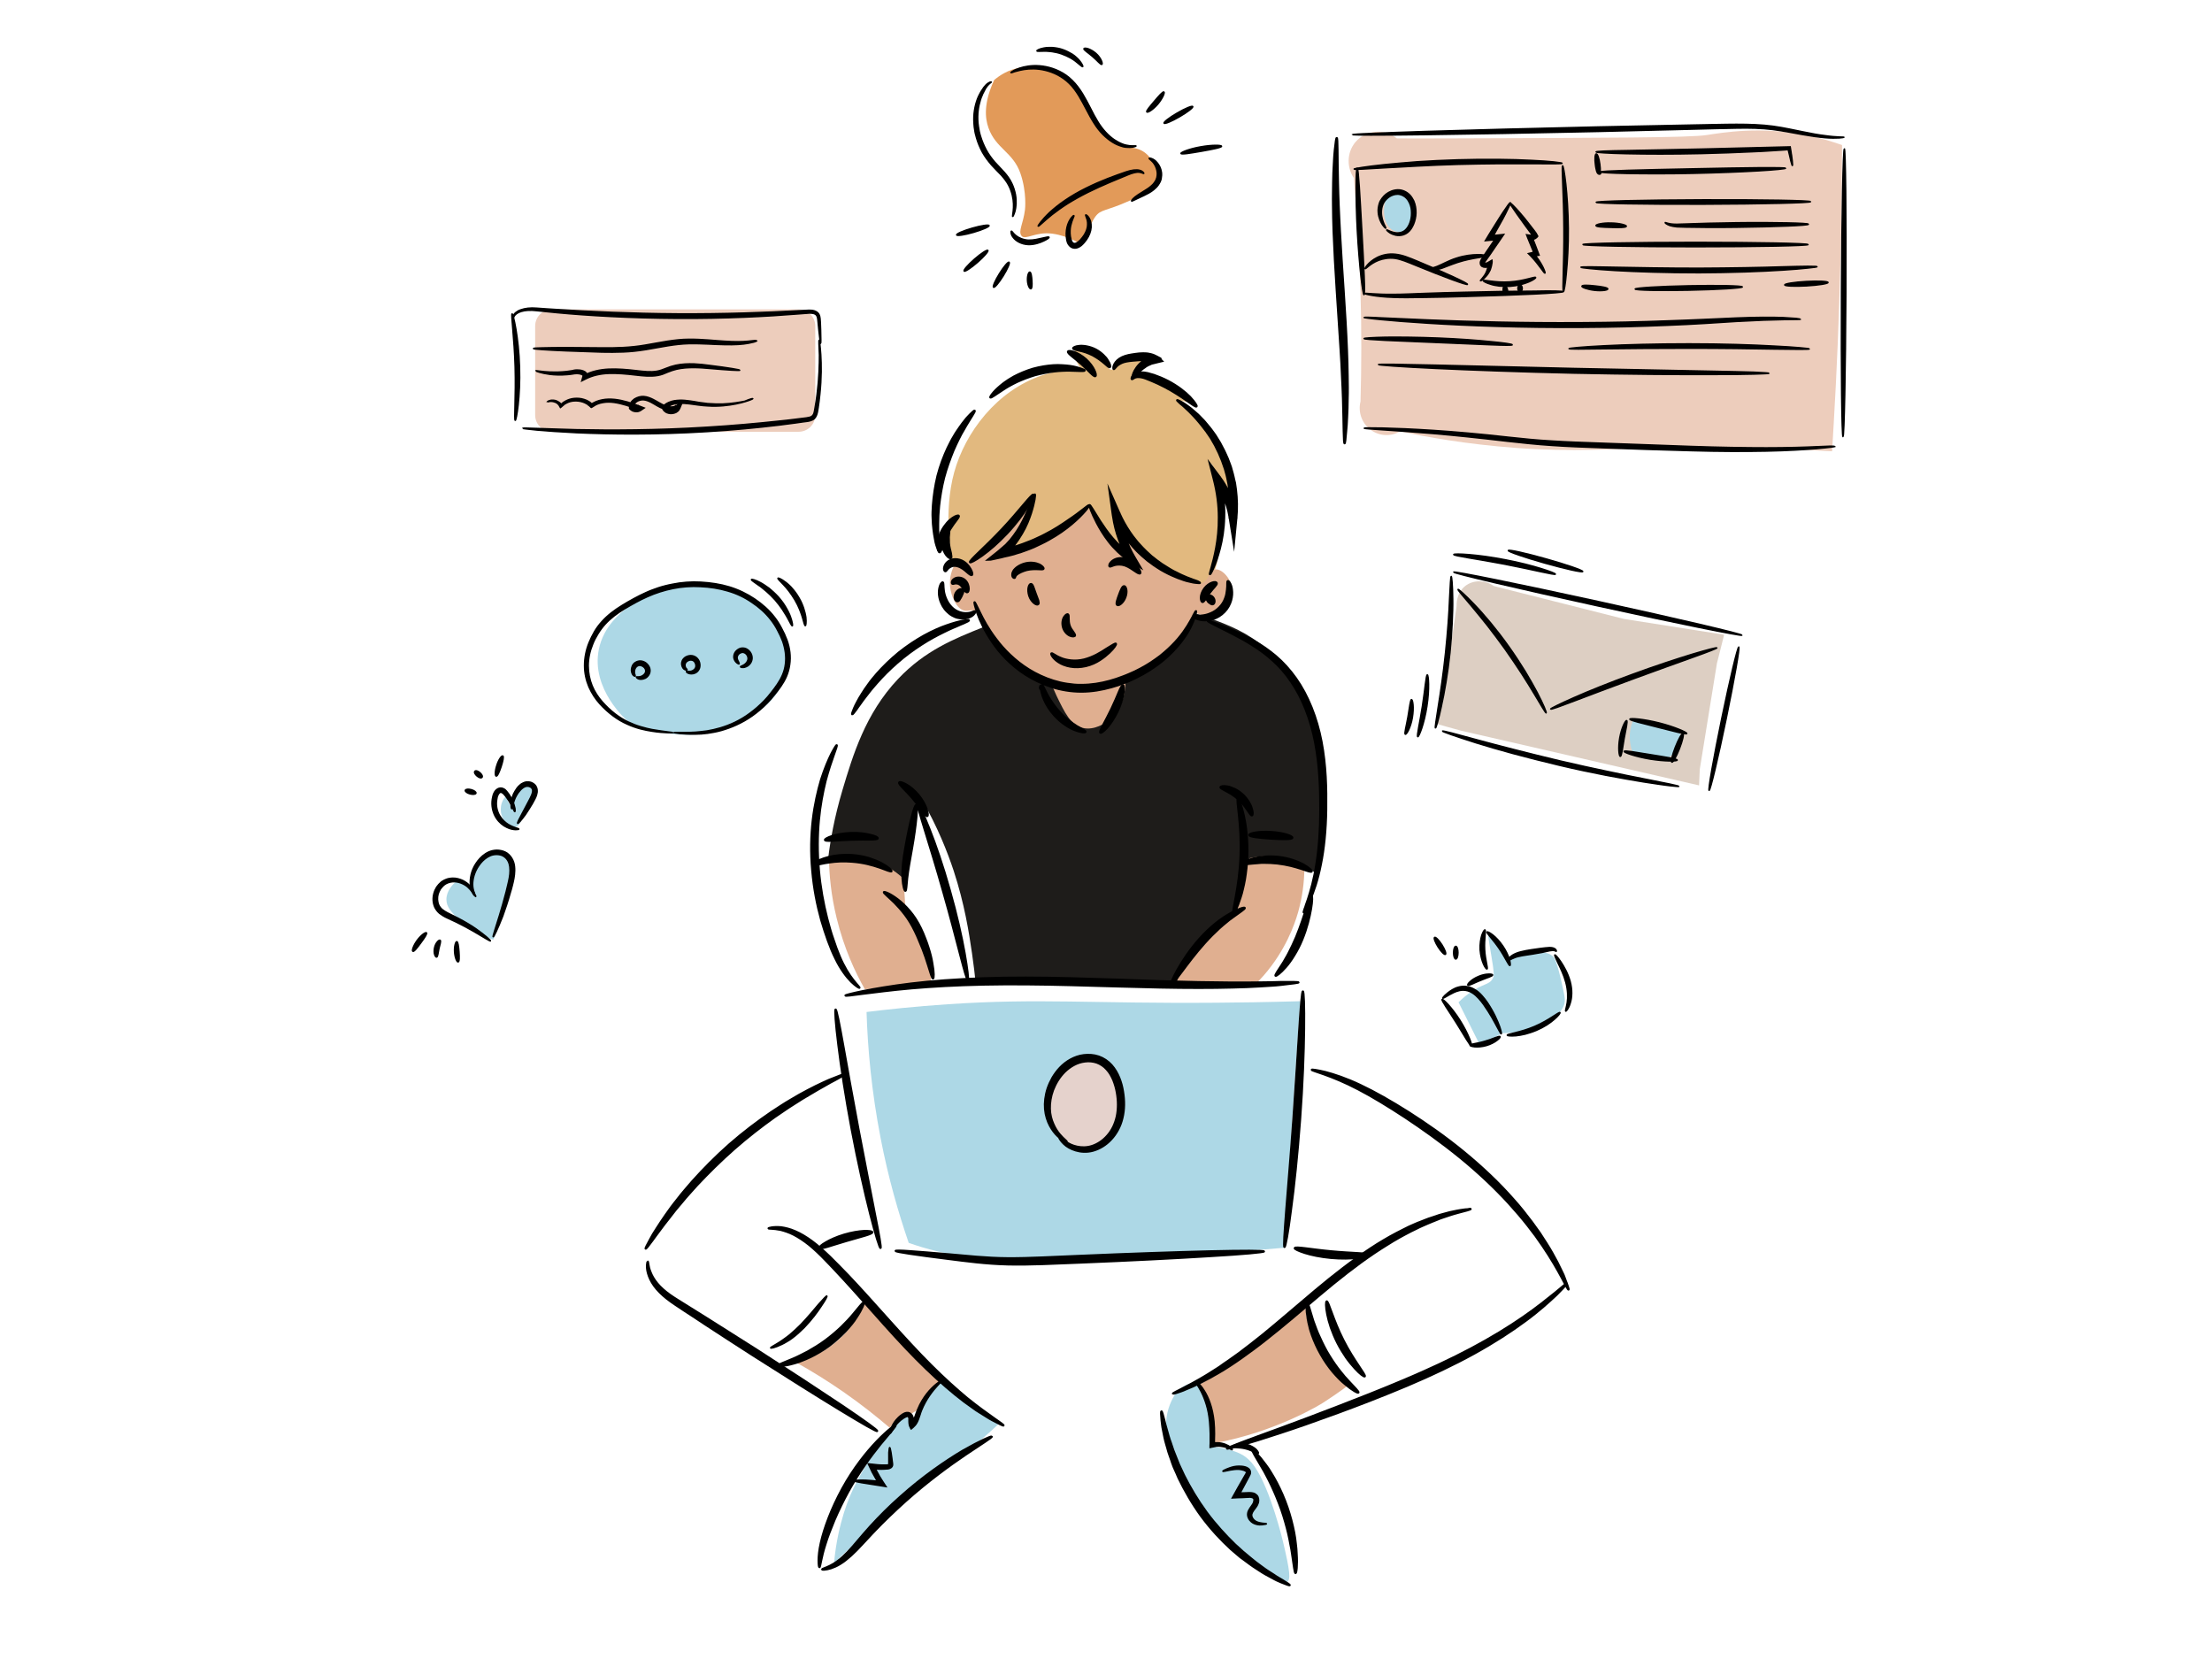<svg xmlns="http://www.w3.org/2000/svg" enable-background="new 0 0 1600 1200" viewBox="0 0 1600 1200"><path fill="#1e1c1a" d="M711.3 453.6c-21.4 8.6-42.2 16.9-61.8 37.6-23.6 25-32.6 55.1-40.1 80.2-6 20.1-8.9 37.3-10.3 49.1 4.4-.9 25.1-4.9 42.8 7.9 6.3 4.6 10.4 10 13 14.2 2.1-19.3 4.3-38.6 6.4-58 1.8-2.1 3.6-4.3 5.4-6.4 11.6 20.1 18.6 38.1 23.1 51.6 7.9 24.1 11.1 44.8 13.3 59.9 1.2 8.3 2 15.2 2.5 20.1 59.3-1.3 102.7-.6 136.2.9 16.1.7 35.7 1.8 49.1-10.8 13.8-12.9 21.5-40.6 25-53.4 3.4-12.4 4.5-20.6 10.9-23.4 7.8-3.4 18.5 3.3 26.9 10.2.1-.5.2-1.1.3-2 1.5-9.2 6.5-42.5 2.8-72.5-2-16.2-7.3-60.8-41.7-90.2-13.1-11.2-25.6-16-38.4-20.9-73.6-27.6-144.9-2.3-165.4 5.9z"/><path fill="#e2b97f" d="M687.1 397.2c.2 2.4.4 5.1.6 5.1.7 0-5.6-31.4 2.5-60.7 7.9-28.7 30.7-59.2 63.9-70.2 11.3-3.7 21.2-4.4 27.8-4.4-6.4-10.1-5.1-12.6-4.4-13.3 2.8-3.1 13.9-1.4 19.6 5.1 3.4 3.9 3.9 8.4 6.8 8.6 1.9.1 2.9-1.6 5.4-4 5.4-5.1 13.7-9.1 20.8-7.8 2.6.5 5.7 1.8 5.7 3.2-.1 2.5-11.4 2-15.2 8.9-1.2 2.2-1.3 4.4-1.2 5.8 3.8-1 9.9-2.1 17.1-.7 15.3 3 26.7 15.5 25.4 17.8-.4.6-2.1.8-7.4-1 5.3 3.6 13.5 10.1 20.9 20.3 14.2 19.7 19 44.5 16.1 45.9-.8.3-2-.9-4.2-3.3-7.9-8.4-10.3-17.1-11-16.9-1 .3 7.1 21.7 7 45.6 0 3.8-.5 41.5-17.1 47.5-7.5 2.7-13.8-2.8-24-7.6-23.1-10.8-59.9-9.8-133.5-7.6-3.7.1-13.3.4-18.3-5.7-2.9-3.9-3.3-8-3.3-10.6z"/><path fill="#e0af90" d="M576.4 985.8c10.6 5.9 22 12.9 33.8 21.1 12.5 8.7 23.6 17.5 33.3 25.8 15.3-10.1 25.8-16.5 33.5-20.4 2.1-1 6.5-3.2 6.8-6.8.4-3.9-4.2-7.1-5.6-8.1-13.1-17.7-28.7-35.3-47.1-52-1.9-1.7-3.7-3.3-5.6-5-1.3 4-3.1 8.2-5.6 12.4-12.4 21.6-34.1 30-43.5 33zM861.1 1005c-.7 7.2-2.8 33 8.7 38.4 3.1 1.5 6.2 1 8.1.6 45.9-8.3 78.7-29.1 78.7-29.1 4.8-3.1 12-7.8 20.4-14.2-5.3-3.4-15.7-11.1-23.5-24.8-7.8-13.7-9.1-26.5-9.3-32.8-9 9.3-19.7 19.2-32.2 29.1-18.2 14.2-35.7 24.8-50.9 32.8zM599.6 620.8c.2 11.9 1.5 26.8 5.6 43.4 5.3 21.8 13.4 39.1 20.4 51.4 15.9-1.7 31.8-3.3 47.7-5 .3-5.2.1-11.6-1.2-18.6-3.3-17.5-11.9-29.9-17.3-36.6l-1.2-19.8c-3.1-2.9-7-6-11.8-8.7-17.3-9.4-34.8-7.4-42.2-6.1zM903.8 620.8c6.2-1.5 18.6-3.5 31.6 1.9 3.1 1.3 5.8 2.8 8.1 4.3 0 12.3-1.9 22.5-3.7 29.7-1.9 7.5-7 24.2-19.8 41.5-4.1 5.6-8.1 9.9-11.2 13l-57.6-1.2c2-5.5 5-12 9.3-18.6 11.1-16.9 25.4-26.2 34.1-31 .8-5.2 1.8-10.5 3-16.1 1.8-8.4 4-16.2 6.2-23.5zM690.3 408.8c-1.5 3-3.8 8.6-3.1 15.5.7 6.7 4.6 16.4 10.6 17.4 2.8.5 4.9-1.1 7.9.4 2.3 1.2 3.4 3.3 4 4.4 2.7 5.1 6.7 9.3 9.3 14.5 3.7 7.5 20.3 26.5 44.8 33.6 27 7.7 49.7-2.4 56.6-5.6 29.2-13.6 41.2-39.1 44.1-46 1.8 1 6.7 3.1 12.4 1.9 8.5-1.9 15.3-10.6 14.3-19.3-.9-7.5-7.7-14.5-12.4-13.7-4.4.8-4.2 7.8-9.3 9.9-2.8 1.2-5.9 0-18.7-7.5-9-5.3-13.5-7.9-15.8-9.6-14.6-11-20.6-23-22.1-22.1-2 1.1 9.6 21.1 6.8 23-2.5 1.7-16.6-11.9-26.7-28-2.5-4-4.3-7.4-5.6-9.9-3.9 3.7-9.6 8.6-16.8 13.9-6.6 4.8-14.7 10.6-26.1 15.3-10.5 4.3-22.1 6.9-23 5-.8-1.9 10.2-5.6 17.4-17.4 5.4-8.7 6.6-18.5 5-19.3-1.9-.9-7.3 11.1-22.4 26.7-4.6 4.8-7.3 6.9-9.9 8.7-8.2 5.5-16.1 7.4-21.3 8.2z"/><path fill="#e0af90" d="M754.8 474.9c2.5 12.3 6.3 21.8 9.4 28.3 6 12.4 10.2 21.2 18.9 23.3 8.7 2.1 16.7-3.8 18.3-5 10.7-7.9 14.9-23.5 11.6-39.9-19.4-2.2-38.8-4.5-58.2-6.7z"/><path fill="#ADD8E6" d="M657.3 899c-7.5-21.8-14.8-47.1-20.3-75.6-6.6-34.1-9.4-65-10.2-91.4 14.6-1.8 34.7-4 58.7-5.6 66.8-4.5 102.5-.4 194.1-1.1 15.8-.1 36.5-.4 60.9-1.1-2.8 39.6-5.5 79.4-7.9 119.6-1.2 19.6-2.3 39.2-3.4 58.7-40 3.6-72.3 5-94.8 5.6-30.3.9-31.2-.1-60.9 1.1-33.1 1.3-44.7 3-64.3 1.1-22.6-2.1-40.6-7.3-51.9-11.3z"/><ellipse cx="784.7" cy="798.4" fill="#e5d2cc" rx="28.9" ry="33.1"/><path fill="#ADD8E6" d="M603.3 1130.6c1.3-15.1 4.4-27.5 7.1-36.3 5.6-17.9 12.3-28.6 25.6-49.9 6.6-10.6 14.2-21.7 19-20.2 3 .9 3 6.2 5.4 6.5 3.2.4 3.8-11.8 11.9-23.2 3-4.2 6.1-7.1 8.3-8.9 7.2 6.1 15.2 12.2 23.8 18.4 6.3 4.5 12.4 8.7 18.4 12.5-3.6 3.5-9.1 8.5-16.1 14.3-11.6 9.6-19.7 14.8-26.8 19.6-15.9 11-29.8 23.8-57.7 49.3-7.9 7.5-14.5 13.7-18.9 17.9zM850.6 1007.5c-3 4.6-6.6 11.8-7.1 20.8-.5 9.6 2.8 16.3 10.1 32.7 11.7 26.4 10 24.7 13.1 30.3 10 18.4 24.5 28.1 52.3 48.2 4.4 3.1 9.1 6.4 11.9 4.8 2.8-1.6 2.3-7.5-3-29.7 0 0-8.8-36.9-20.2-53.5-3.3-4.8-6.5-7.2-8.3-8.3-2.9-1.8-5.5-2.7-8.3-3.6-2.9-.9-7.2-2-12.5-2.4-.6-6-1.3-11.1-1.8-14.9-1.7-12.1-3.1-17.6-5.9-23.2-2.1-4-3.5-6.8-6.5-7.7-6.4-2-13.4 6-13.8 6.5z"/><path stroke="#000" stroke-miterlimit="10" stroke-width="1.5" d="M865.1 442c.2.1 0 .8-.3 2.2-.2.7-.4 1.5-.7 2.5-.4 1-.8 2.1-1.3 3.4-.5 1.3-1.2 2.6-1.9 4.1-.7 1.5-1.7 3-2.7 4.7-.5.8-1.1 1.7-1.7 2.5-.6.8-1.2 1.7-1.9 2.6-1.4 1.7-2.8 3.6-4.5 5.3-1.6 1.9-3.5 3.6-5.4 5.5-1 .9-2 1.8-3.1 2.7-1 .9-2.2 1.7-3.3 2.6-4.6 3.5-9.8 6.8-15.6 9.7-1.5.7-2.9 1.5-4.4 2.1-1.5.7-3 1.4-4.6 1.9-3.2 1.3-6.4 2.4-9.8 3.3-6.8 1.9-14.1 3.2-21.7 3.2-3.8 0-7.5-.3-11.2-.9-3.6-.6-7.2-1.4-10.6-2.6-6.8-2.2-13-5.2-18.5-8.7-5.5-3.5-10.2-7.5-14.3-11.6-4-4.1-7.4-8.3-10.1-12.4-5.5-8.1-8.7-15.3-10.5-20.4-1.8-5.1-2.4-8-2.1-8.1.3-.1 1.5 2.6 3.9 7.4 2.3 4.8 5.9 11.6 11.6 19.1 2.8 3.8 6.2 7.7 10.2 11.5 4 3.8 8.6 7.5 13.8 10.7 5.2 3.2 11.1 6 17.5 8 3.2 1 6.5 1.8 9.9 2.3 3.4.5 6.9.9 10.4.8 7 0 13.9-1.1 20.4-2.9 3.2-.9 6.4-1.9 9.4-3.1 1.5-.5 3-1.2 4.5-1.8 1.5-.6 2.9-1.3 4.3-1.9 5.6-2.7 10.7-5.7 15.1-8.9l3.3-2.4c1-.8 2.1-1.7 3-2.5 1.9-1.7 3.8-3.3 5.4-5 6.7-6.6 10.8-13.1 13.4-17.7.6-1.2 1.2-2.2 1.7-3.1.4-.9.8-1.7 1.2-2.3.6-1.2 1-1.8 1.2-1.8z"/><path stroke="#000" stroke-miterlimit="10" stroke-width="1.5" d="M807.2 465.6c.4.5-1.2 3.1-4.8 6.5-1.8 1.7-4.1 3.6-6.9 5.4-2.8 1.8-6.2 3.4-10.1 4.3-3.9.9-7.8 1-11.2.4-3.4-.6-6.4-1.8-8.5-3.2-2.2-1.4-3.7-3-4.5-4.2-.8-1.2-1-2-.7-2.2.6-.5 2.7 1.7 6.8 3.3 2 .9 4.6 1.5 7.5 1.8 2.9.3 6.1.1 9.4-.7 6.6-1.7 12.1-5.1 16-7.7 4.1-2.5 6.6-4.2 7-3.7zM777.6 459.7c-.2.6-1.5.9-3.4.2s-4.2-2.7-5.2-5.8c-1-3.1-.4-6.1.7-7.8 1.1-1.7 2.3-2.3 2.8-1.9.6.4.5 1.5.5 3s.1 3.3.7 5.1c.6 1.8 1.7 3.3 2.6 4.5.7 1.2 1.5 2.1 1.3 2.7zM751 437c-.5.5-1.6.3-2.9-.7-1.3-1-2.8-2.8-3.6-5.2-.8-2.4-.9-4.7-.5-6.3.4-1.6 1.1-2.5 1.8-2.4.7.1 1.2 1 1.7 2.3.5 1.3 1 3 1.7 4.8.7 1.8 1.3 3.4 1.8 4.8.3 1.2.5 2.3 0 2.7zM808 437.5c-.5-.4-.4-1.4-.1-2.7.3-1.3.9-2.8 1.5-4.5.6-1.7 1.2-3.2 1.8-4.4.6-1.2 1.2-1.9 1.9-1.9s1.3.9 1.6 2.4c.3 1.5.1 3.6-.7 5.7-.8 2.1-2.1 3.8-3.3 4.7-1.1.9-2.1 1.2-2.7.7zM754.8 411.4c-.3.6-1.8.4-4 .3-2.2-.1-5.1-.1-8.1.6-1.5.4-2.9.9-4.2 1.5-.6.3-1.2.6-1.7.9-.4.2-.8.5-1.2.8-.7.6-1 1-1.2 1.5-.2.5-.2.9-.5 1-.3.1-.9 0-1.4-.8-.2-.4-.4-1-.3-1.7 0-.7.2-1.4.6-2.1.3-.7.8-1.4 1.5-2 .6-.6 1.2-1.1 2-1.6 1.5-1 3.3-1.8 5.3-2.3 4-1 7.8-.3 10.2.8 2.3 1.2 3.3 2.6 3 3.1zM824.7 414.7c-.5.5-1.9-.3-3.8-1.6s-4.4-3.1-7.2-4.1c-2.7-.9-5.5-.8-7.4-.3-1.9.5-3.1 1.4-3.7 1-.3-.2-.3-.7-.1-1.4.3-.8 1-1.7 2.1-2.6 2.3-1.8 6.4-2.8 10.6-1.3 2 .7 3.7 1.8 5 2.9 1.3 1.1 2.3 2.3 3 3.3 1.5 2.1 2 3.7 1.5 4.1zM681.9 421.2c.7.2.3 2.6.8 6 .2 1.7.7 3.7 1.6 5.8.4 1 1 2.1 1.6 3.1.7 1 1.4 2 2.3 2.9 3.5 3.7 8.2 4.8 11.5 4.5 3.3-.2 5.1-1.8 5.6-1.3.1.1.1.3.1.6-.1.3-.3.8-.7 1.2-.7 1-2.2 2.1-4.3 2.8-2.1.7-4.8.8-7.6.1-1.4-.3-2.8-.9-4.2-1.7-1.4-.8-2.6-1.8-3.8-3-1.2-1.2-2.1-2.5-2.9-3.8-.7-1.3-1.4-2.7-1.8-4-.9-2.7-1.1-5.2-.9-7.3.2-2.1.8-3.7 1.3-4.7.6-.8 1.1-1.3 1.4-1.2zM888.1 420.3c.3-.1.9.3 1.5 1.4.6 1 1.3 2.7 1.5 4.9.3 2.2.2 4.8-.6 7.7-.8 2.8-2.4 5.9-4.8 8.3-2.4 2.5-5.3 4.2-8.1 5.1-2.8.9-5.5 1.1-7.7.9-2.2-.2-3.9-.8-5-1.4-1.1-.6-1.5-1.2-1.4-1.5.3-.6 2.6 0 6.3-.5 1.8-.2 3.9-.7 6.1-1.7 2.2-.9 4.4-2.4 6.2-4.3 1.9-1.9 3.2-4.1 4-6.3.9-2.2 1.2-4.4 1.4-6.2.5-3.7-.1-6.1.6-6.4zM699.7 428.4c-.7.2-1.5-.6-2.3-1.8-.8-1.2-1.8-2.7-2.9-3.6-.4-.3-1-.6-1.5-.8-.6-.2-1.1-.2-1.6-.2s-.9 0-1.3.2c-.4.1-.8.2-1.1.1-.3-.1-.6-.5-.5-1.1 0-.6.4-1.5 1.3-2.2.9-.7 2.1-1.2 3.5-1.2s3 .4 4.4 1.5c1.2 1 2 2.3 2.4 3.4.4 1.1.6 2.1.6 3 0 1.6-.4 2.6-1 2.7z"/><path stroke="#000" stroke-miterlimit="10" stroke-width="1.5" d="M692.7 434.9c-.6.1-1.4-.3-1.9-1.4-.4-1.1-.4-2.8.4-4.4.8-1.6 2.2-2.6 3.3-2.9 1.2-.3 2 .1 2.2.7.3.6.1 1.4-.2 2.1-.3.7-.6 1.5-1 2.3-.4.8-.8 1.5-1.3 2.2-.3.7-.8 1.3-1.5 1.4zM869.8 435.5c-.6-.1-1.2-1.2-1.2-3.1 0-1.9.8-4.4 2.5-6.7s3.9-3.7 5.7-4.3c1.8-.6 3-.4 3.3.3.3.6-.4 1.5-1.4 2.7-1 1.1-2.3 2.6-3.6 4.3-1.3 1.7-2.3 3.4-3.1 4.7-.9 1.2-1.6 2.1-2.2 2.1z"/><path stroke="#000" stroke-miterlimit="10" stroke-width="1.5" d="M876.7 437.1c-.7-.1-1.2-.6-1.7-.9-.5-.3-.9-.6-1.2-1-.3-.4-.5-.8-.8-1.3-.2-.5-.5-1.1-.6-1.8 0-.7.5-1.3 1.6-1.5 1-.2 2.5.3 3.5 1.5s1.2 2.7.9 3.7c-.3 1-1 1.4-1.7 1.3zM679 398.4c-.3.1-.9-1.4-1.7-4-.2-.7-.4-1.4-.6-2.2-.2-.8-.3-1.7-.5-2.7-.3-1.9-.8-4.2-1-6.6-.1-1.2-.2-2.5-.4-3.9-.1-1.4-.1-2.8-.2-4.2-.2-2.9 0-6.1.2-9.4.5-6.6 1.5-13.8 3.3-21.2 1.9-7.4 4.5-14.2 7.3-20.2 1.5-2.9 2.8-5.8 4.4-8.3.8-1.3 1.4-2.5 2.2-3.6.8-1.1 1.5-2.2 2.2-3.2 1.4-2.1 2.8-3.8 4-5.3.6-.8 1.2-1.5 1.8-2.1.6-.6 1.1-1.2 1.6-1.7 2-2 3.1-3 3.4-2.7.3.2-.4 1.6-1.9 3.9-.4.6-.8 1.2-1.2 1.9-.4.7-.9 1.5-1.4 2.3-1 1.7-2.2 3.5-3.3 5.6-.6 1-1.2 2.1-1.9 3.3-.6 1.1-1.2 2.4-1.9 3.7-1.3 2.5-2.5 5.3-3.8 8.2-2.4 5.9-4.8 12.4-6.7 19.5-1.8 7.1-2.9 14-3.6 20.3-.2 3.2-.6 6.2-.6 9 0 1.4-.1 2.8-.1 4.1v3.8c0 2.4.2 4.6.2 6.5 0 1 .1 1.9.1 2.7.1.8.1 1.6.2 2.3.2 2.5.2 4.1-.1 4.2z"/><path stroke="#000" stroke-miterlimit="10" stroke-width="1.5" d="M693.5 373.1c.4.6-.7 2-2.3 4.1-.8 1.1-1.8 2.3-2.7 3.8-1 1.4-2 3-2.9 4.8-.9 1.8-1.7 3.5-2.3 5.1-.6 1.6-1.2 3.1-1.6 4.4-.8 2.5-1.4 4.2-2.1 4.2-.6 0-1.3-1.8-1.3-4.8 0-1.5.2-3.3.7-5.2.5-1.9 1.2-4 2.3-6 1.1-2 2.4-3.8 3.7-5.3 1.3-1.5 2.7-2.7 3.9-3.5 2.4-1.7 4.3-2.1 4.6-1.6zM703 415.9c-.6.4-1.9-.6-3.6-2.1-1.7-1.5-3.9-3.4-6.7-4.2-1.3-.4-2.6-.4-3.6-.2s-2 .8-2.7 1.3c-1.4 1.1-1.9 2.5-2.6 2.5-.3 0-.7-.4-.9-1.2-.2-.8 0-2.1.7-3.4.7-1.3 2-2.7 4-3.5 2-.8 4.3-.8 6.5-.2 2.1.6 3.9 1.8 5.2 3.1 1.3 1.3 2.2 2.6 2.8 3.7 1.2 2.2 1.5 3.8.9 4.2z"/><path stroke="#000" stroke-miterlimit="10" stroke-width="1.5" d="M687.9 403.7c-.5.4-1.9-.2-3.4-2.1-.7-.9-1.4-2.1-2-3.6-.6-1.5-1-3.1-1.1-4.9-.1-1.8 0-3.5.4-5.1.4-1.5.9-2.8 1.5-3.9 1.2-2.1 2.5-2.9 3-2.6.6.3.5 1.7.3 3.7-.1 1-.2 2.1-.3 3.4 0 1.3 0 2.6.1 4.1.1 1.4.3 2.8.6 4 .3 1.2.5 2.3.8 3.3.3 1.9.6 3.3.1 3.7zM747.5 357.8c.5.4-1 3.9-4.3 9.1-1.6 2.6-3.7 5.6-6.2 8.9-2.5 3.2-5.4 6.7-8.6 10.1-3.2 3.4-6.5 6.5-9.5 9.2-3.1 2.7-6 5-8.5 6.8-5 3.6-8.5 5.3-8.8 4.8-.8-1.1 10.7-10.7 23.3-24.1 12.6-13.4 21.4-25.6 22.6-24.8z"/><path stroke="#000" stroke-miterlimit="10" stroke-width="1.5" d="M787.7 365.5c.4.4-3.7 6.2-12.5 13.6-4.4 3.7-10 7.7-16.7 11.4-1.7.9-3.4 1.9-5.2 2.7-1.8.9-3.6 1.7-5.5 2.6-1.9.8-3.9 1.6-5.9 2.3-1 .4-2 .7-3.1 1.1-.5.2-1 .4-1.6.5-.7.2-1.4.4-2 .6l-1.5.5-1.5.4c-1 .3-1.9.5-2.8.7-1.9.4-3.7.8-5.5 1.3-1.9.4-3.7.8-5.5 1.2l-1.4.3-.7.1h-.4c-.5 0-.9.1-1.4.1 1.6-1.3 3.2-2.5 4.8-3.8.8-.7 1.7-1.3 2.5-2l.6-.5.5-.4 1-.9c.7-.6 1.4-1.2 2-1.7l1-.9.5-.4c.2-.1.2-.2.4-.4.9-1 1.8-1.9 2.6-2.8.5-.5.7-.8.9-1.1.2-.3.5-.6.7-.9.5-.6.9-1.2 1.4-1.8.9-1.2 1.7-2.4 2.5-3.6 3.1-4.8 5.3-9.5 7-13.4 3.4-7.9 5-12.9 5.6-12.7.5.1-.1 5.4-2.8 13.8-1.4 4.2-3.3 9.2-6.4 14.4-.8 1.3-1.6 2.6-2.5 4-.4.7-.9 1.3-1.4 2-.2.3-.5.7-.7 1-.2.3-.6.7-.6.8-.2.3-.5.6-.7.9-.2.2-.3.4-.5.5-.3.3-.6.6-.9.8l-.3.2-.1.1h.1l.2-.1c.3-.1.6-.1.9-.2.5-.2 1.1-.3 1.6-.5l1-.3c.5-.1 1-.3 1.5-.5 1-.3 2-.7 2.9-1 1.9-.7 3.8-1.4 5.7-2.2 1.8-.8 3.7-1.5 5.4-2.4 1.8-.8 3.4-1.6 5.1-2.5 6.5-3.3 12.1-7 16.7-10.2 9.5-6.3 14.5-11.2 15-10.7zM868 421.6c0 .2-.6.2-1.7.1-.5-.1-1.2-.1-2-.2-.4-.1-.8-.1-1.3-.2s-.9-.2-1.4-.3c-1-.2-2.1-.5-3.4-.8-1.2-.3-2.5-.8-3.9-1.3-1.4-.4-2.9-1.1-4.4-1.7-1.6-.6-3.2-1.4-4.9-2.2-1.7-.8-3.4-1.8-5.2-2.8-.9-.5-1.8-1.1-2.7-1.7l-2.7-1.8c-.9-.7-1.8-1.3-2.7-2-.5-.3-.9-.7-1.4-1-.4-.4-.9-.7-1.3-1.1-.9-.8-1.8-1.5-2.7-2.3-.9-.8-1.8-1.7-2.7-2.5-.9-.8-1.8-1.8-2.6-2.7-.9-.9-1.8-1.9-2.6-2.9s-1.7-2-2.5-3.1l-2.4-3.3c-3.1-4.5-5.9-9.4-8.3-14.7l4.7-1.3.2 1.1c1.6 11.2 5.4 21.4 10.3 29.8l4.5 7.7-7.6-4.6c-3.3-2-6.1-4.3-8.7-6.7-2.5-2.4-4.7-4.8-6.6-7.3-3.8-4.9-6.5-9.5-8.6-13.5-4.1-7.9-5.7-12.8-5.3-13 .5-.2 3 4.3 7.6 11.6 2.4 3.6 5.3 8 9.1 12.4 3.8 4.5 8.7 8.9 14.7 12.5l-3.1 3.1c-5.4-8.8-9.6-19.6-11.3-31.4l-.2-1.2-2.4-17.4 7.1 16.1c2.2 5 4.8 9.6 7.7 13.9.7 1 1.5 2.1 2.2 3.1.8 1 1.6 2 2.3 2.9.7 1 1.6 1.9 2.4 2.8.8.9 1.6 1.8 2.4 2.6l2.5 2.5c.8.8 1.7 1.5 2.5 2.3.4.4.8.7 1.2 1.1.4.4.9.7 1.3 1 .9.7 1.7 1.4 2.5 2 .8.6 1.7 1.2 2.5 1.8.8.6 1.6 1.2 2.5 1.7 1.7 1 3.2 2.1 4.8 3 1.6.9 3 1.8 4.5 2.4 1.5.7 2.8 1.5 4.1 2 1.3.6 2.5 1.1 3.7 1.6 1.2.4 2.2.8 3.2 1.2.5.2.9.4 1.3.5.4.1.8.3 1.2.4.7.3 1.4.5 1.9.7 1.2.7 1.7.9 1.7 1.1zM616.4 516.7c-.3-.2.2-1.7 1.3-4.3.3-.7.6-1.4 1-2.2.4-.8.8-1.6 1.3-2.5 1-1.8 2-3.8 3.5-6 .7-1.1 1.4-2.2 2.2-3.4.8-1.2 1.7-2.3 2.5-3.5 1.7-2.5 3.8-4.9 6-7.5 4.5-5.1 9.8-10.3 15.9-15.3 6.1-4.9 12.4-9 18.3-12.3 3-1.6 5.8-3.1 8.6-4.3 1.4-.6 2.7-1.2 4-1.7 1.3-.5 2.6-1 3.8-1.4 2.4-.9 4.6-1.5 6.6-2.1 1-.3 1.9-.5 2.7-.7.9-.2 1.6-.3 2.3-.5 2.8-.5 4.4-.7 4.5-.3.1.3-1.3 1.1-3.9 2.2-.7.3-1.4.6-2.2.9-.8.3-1.6.7-2.5 1.1-1.8.8-3.9 1.6-6.2 2.7-1.1.5-2.3 1.1-3.5 1.7-1.2.6-2.5 1.3-3.8 1.9-2.6 1.3-5.3 2.9-8.1 4.5-5.6 3.4-11.6 7.4-17.5 12.2-5.9 4.8-11.1 9.7-15.6 14.5-2.2 2.4-4.3 4.7-6.2 7-.9 1.1-1.9 2.2-2.7 3.3-.8 1.1-1.6 2.1-2.4 3.1-1.6 1.9-2.8 3.8-4 5.4-.6.8-1.1 1.6-1.6 2.2-.5.7-.9 1.4-1.3 1.9-1.7 2.3-2.7 3.5-3 3.4zM621.7 714.5c-.2.2-2.5-1-6-4.4-3.4-3.4-7.7-9-11.4-16.7-1.9-3.8-3.7-8.1-5.4-12.8-.8-2.3-1.7-4.8-2.5-7.3s-1.6-5.2-2.4-7.8c-3-10.8-5.4-22.9-6.5-35.9-1.2-12.9-.9-25.3.4-36.5s3.6-21 6-29.2c2.6-8.1 5.3-14.4 7.4-18.6 2.2-4.2 3.6-6.4 3.9-6.3.8.4-3.7 9.8-8 25.8-2 8.1-3.9 17.8-4.9 28.7-1 10.9-1.1 23 0 35.6 1.1 12.6 3.3 24.5 6 35.1.7 2.6 1.4 5.2 2.1 7.7.7 2.5 1.5 4.9 2.3 7.2 1.5 4.7 3.1 8.9 4.7 12.7 3.2 7.6 6.8 13.2 9.7 16.9 2.9 3.7 4.8 5.5 4.6 5.8zM670.7 590.3c-1.3.5-4.6-5.7-10.1-12.2-5.4-6.5-10.9-10.8-10.2-12.1.3-.6 2.2-.2 4.9 1.3 2.7 1.4 6 4.1 9 7.6 3 3.6 5 7.4 5.9 10.2 1.1 3 1.1 5 .5 5.2z"/><path stroke="#000" stroke-miterlimit="10" stroke-width="1.5" d="M654.9 644.4c-.6.1-1.8-3.4-2.1-9.2-.2-2.9 0-6.4.3-10.2.4-3.8 1-7.9 1.8-12.2 3-17.1 6.5-30.8 7.8-30.5 1.3.2 0 14.3-3 31.4-.8 4.3-1.5 8.3-2.1 11.9-.6 3.6-1.1 6.9-1.4 9.7-.6 5.5-.6 9-1.3 9.1zM674.9 707.8c-.7.1-1.8-3.9-3.8-10.3-1-3.2-2.2-6.9-3.8-11-.8-2-1.7-4.1-2.6-6.3-.9-2.2-1.9-4.5-3-6.7-2.2-4.5-4.6-8.5-7.2-11.9-2.6-3.4-5.2-6.3-7.5-8.6-4.7-4.6-8-7.1-7.7-7.7.3-.5 4.4.9 9.9 5.1 2.8 2.1 5.8 4.9 8.8 8.4 3 3.5 5.8 7.8 8.1 12.6 1.2 2.4 2.1 4.7 3 7 .9 2.2 1.7 4.5 2.4 6.7 1.4 4.3 2.4 8.3 2.9 11.7 1.3 6.7 1.1 10.9.5 11zM700 708.5c-1.4.3-7.7-28.5-17.7-63.3-9.8-34.9-19.5-62.6-18.2-63.1.6-.2 3.8 6.4 8.2 17.5 4.4 11.1 9.8 26.7 14.7 44.2 5 17.5 8.6 33.6 10.7 45.4 2.1 11.8 2.9 19.1 2.3 19.3zM943 660c-.2-.1.1-.9.6-2.5.3-.8.7-1.7 1-2.9.4-1.1.9-2.5 1.4-4 2-6 4.5-14.7 6.2-25.8 1.8-11.1 2.8-24.5 2.8-39.4 0-14.9-.5-31.3-3.7-48.1-3.2-16.7-9.1-32.1-17.4-44.2-4.1-6.1-8.7-11.3-13.6-15.6-4.8-4.4-9.8-7.9-14.6-10.9-4.7-3-9.2-5.5-13.2-7.5-4-2.1-7.4-3.8-10.3-5.2-5.7-2.8-8.8-4.5-8.6-4.8.1-.3 3.5.8 9.4 3.1 3 1.2 6.6 2.6 10.7 4.5s8.8 4.2 13.7 7c5 2.9 10.2 6.4 15.4 10.8 5.2 4.4 10.2 9.9 14.6 16.1 8.9 12.6 15.2 28.6 18.5 45.8 3.3 17.3 3.6 34 3.4 49.1-.2 15.1-1.6 28.7-3.9 39.9-2.2 11.2-5.3 20.1-7.9 25.9-.7 1.4-1.3 2.7-1.8 3.8-.5 1.1-1.1 2-1.5 2.7-.5 1.6-1 2.3-1.2 2.2zM905.6 589.8c-.7.2-1.6-1.4-3.2-3.7-.4-.6-.8-1.2-1.3-1.8-.4-.7-1-1.3-1.5-2-1.1-1.4-2.5-2.8-4-4.2-1.5-1.4-3.1-2.5-4.6-3.5-.8-.5-1.5-1-2.2-1.3-.7-.4-1.3-.8-2-1.1-2.4-1.3-4.1-2.1-4-2.8.1-.6 2-1.1 5.1-.5.8.1 1.6.3 2.5.7.9.3 1.8.7 2.7 1.1 1.9.9 3.8 2.2 5.6 3.8 1.8 1.6 3.2 3.4 4.4 5.2.5.9 1 1.7 1.4 2.6.4.8.7 1.6.9 2.4 1 2.9.8 4.9.2 5.1z"/><path stroke="#000" stroke-miterlimit="10" stroke-width="1.5" d="M892.2 660.6c-1.4-.5 4.3-18.4 5.1-41.3 1-22.8-3.3-41.2-1.9-41.5.6-.2 2.5 4.2 4.2 11.8.2.9.4 1.9.6 3 .2 1 .4 2.1.6 3.2.4 2.2.6 4.6.9 7.2.5 5.1.7 10.7.5 16.6-.2 5.9-.9 11.5-1.7 16.5-.5 2.5-.9 4.9-1.5 7.1-.3 1.1-.5 2.2-.8 3.2-.3 1-.6 2-.9 2.9-2.3 7.3-4.5 11.5-5.1 11.3z"/><path stroke="#000" stroke-miterlimit="10" stroke-width="1.5" d="M847.2 712.1c-.6-.3 1-4.5 4.5-10.7 3.5-6.2 8.9-14.6 16.2-22.7 3.7-4.1 7.5-7.7 11.2-10.7 1.9-1.5 3.7-2.9 5.4-4 .9-.6 1.7-1.2 2.6-1.7.8-.5 1.7-1 2.4-1.4 6.3-3.6 10.6-4.8 10.9-4.2.3.7-3.4 3-9 7.1-.7.5-1.4 1.1-2.2 1.6-.7.6-1.5 1.2-2.3 1.9-1.6 1.2-3.2 2.7-4.9 4.2-3.4 3.1-6.9 6.6-10.5 10.6-7.1 7.9-12.8 15.7-17 21.3-4.1 5.5-6.7 9-7.3 8.7zM922.6 705.8c-.5-.5 1.6-3.4 4.7-8.2.4-.6.8-1.2 1.2-1.9l1.2-2.1c.9-1.4 1.7-3 2.6-4.7 1.7-3.3 3.5-7.1 5.2-11.1 3.3-8 5.7-15.6 7.5-21.1 1.8-5.5 3.1-8.9 3.7-8.8.6.1.6 3.8-.4 9.6s-2.9 13.8-6.3 22.1c-1.7 4.2-3.7 8-5.8 11.4-1.1 1.7-2 3.3-3.1 4.7-.5.7-1 1.4-1.5 2l-1.5 1.8c-4 4.6-7.1 6.7-7.5 6.3zM636.9 902.7c-.6.2-3.6-9.3-7.5-24.7-3.9-15.4-8.8-36.9-13.3-60.7-4.5-23.9-7.8-45.6-9.7-61.4-2-15.8-2.6-25.6-2-25.7.7-.1 2.6 9.6 5.4 25.2 2.8 15.6 6.6 37.2 11.1 61 4.5 23.8 8.8 45.3 11.8 60.9 3.1 15.6 4.9 25.3 4.2 25.4z"/><path stroke="#000" stroke-miterlimit="10" stroke-width="1.5" d="M939.3 710.6c0 .3-4.5.9-12.8 1.8-4.1.5-9.2.7-15.1 1.1-5.9.4-12.6.6-20.1.8-14.9.4-32.6.4-52.3 0-19.7-.4-41.3-1.1-63.9-1.7-22.7-.6-44.2-.8-63.8-.4-19.6.4-37.2 1.4-52 2.7-14.8 1.3-26.7 2.9-34.9 3.9-8.2 1.1-12.8 1.7-12.9 1.3-.1-.3 4.4-1.5 12.6-3.2 8.2-1.6 20.1-3.7 34.9-5.5 14.8-1.8 32.5-3.1 52.2-3.8 19.7-.7 41.4-.6 64.1 0 22.7.6 44.3 1.4 63.9 2.1 19.6.6 37.3.9 52.1 1 7.4 0 14.1 0 20-.1s11-.1 15.1-.3c8.3-.1 12.9 0 12.9.3zM929.1 902c-.7-.1 0-10.4 1.3-27.2 1.3-16.7 3.3-39.8 5.1-65.3 1.8-25.5 3.2-48.6 4.3-65.3 1.1-16.7 1.9-27.1 2.6-27.1.7 0 1.1 10.4.9 27.2-.2 16.8-1 40-2.9 65.6-1.9 25.6-4.3 48.6-6.6 65.3-2.1 16.7-4 26.9-4.7 26.8zM914.3 905.2c0 .3-3.7.8-10.4 1.4-6.7.6-16.5 1.3-28.6 2-24.1 1.5-57.5 3.2-94.3 4.7-18.4.7-36 1.7-52.1 1.3-16.1-.4-30.5-2.4-42.4-3.9-12-1.5-21.7-2.8-28.4-3.8-6.7-1-10.4-1.7-10.3-2.1 0-.3 3.8-.3 10.5.2s16.5 1.2 28.5 2.3c12 1 26.3 2.7 42.1 2.8 15.8.1 33.4-1 51.8-1.7 36.8-1.6 70.2-2.7 94.4-3.3 12.1-.3 21.9-.4 28.6-.4s10.6.2 10.6.5zM765.8 820.8c.2-.1.6.5 1.4 1.5.8 1 2.1 2.4 4 3.7 1.9 1.4 4.5 2.7 7.8 3.4 3.2.7 7.1.8 11-.5 3.9-1.3 7.8-3.8 11-7.5 1.6-1.8 3-3.9 4.2-6.3 1.1-2.3 2-4.9 2.6-7.6 1.1-5.4 1.1-11.4 0-17.4-.5-3-1.4-6-2.5-8.8-1.2-2.8-2.7-5.6-4.8-7.8-2-2.3-4.5-3.9-7.2-4.9-2.7-.9-5.7-1.2-8.5-.8-5.7.6-10.8 3.7-14.7 7.5-3.9 3.9-6.6 8.5-8.4 13.2-1.7 4.6-2.4 9.3-2.3 13.5.1 4.2 1.1 7.9 2.5 11 1.3 3.1 3 5.6 4.5 7.4 3.1 3.7 5.5 5.1 5.2 5.5-.1.1-.8-.1-1.9-.7-1.2-.6-2.8-1.7-4.7-3.5-1.9-1.8-3.9-4.3-5.6-7.5-1.7-3.2-3.1-7.3-3.5-12-.4-4.6.2-9.8 1.9-15 .9-2.6 2.1-5.2 3.5-7.7 1.5-2.5 3.3-5 5.4-7.2 2.2-2.3 4.7-4.3 7.6-5.9 2.9-1.6 6.2-2.8 9.7-3.2 3.5-.4 7.2-.2 10.7 1 3.5 1.2 6.8 3.4 9.3 6.2 2.5 2.8 4.3 6 5.6 9.2 1.3 3.2 2.2 6.6 2.7 9.9 1.1 6.5 1.1 13.1-.4 19.2-.7 3-1.8 5.9-3.2 8.5-1.4 2.6-3.1 5-5 7-3.8 4.1-8.4 6.8-13 8.1-4.6 1.3-9.1.9-12.7-.2-3.6-1.1-6.4-2.8-8.3-4.6-1.9-1.8-3.1-3.5-3.6-4.7-.3-1.3-.5-2-.3-2zM610.7 777.1c.1.3-2.2 1.8-6.5 4.1-1.1.6-2.3 1.2-3.6 1.9-1.3.7-2.7 1.5-4.2 2.4-3 1.7-6.5 3.6-10.2 5.9-1.9 1.1-3.8 2.3-5.9 3.5-2 1.2-4.1 2.6-6.3 4-4.4 2.7-8.8 5.9-13.6 9.1-9.4 6.7-19.4 14.4-29.4 23.2-10 8.8-18.9 17.7-26.8 26.1-3.8 4.3-7.6 8.3-10.8 12.3-1.6 2-3.3 3.8-4.8 5.7-1.5 1.9-2.9 3.7-4.2 5.4-2.8 3.4-5.1 6.6-7.2 9.4-1 1.4-2 2.7-2.9 3.9-.9 1.2-1.7 2.3-2.4 3.3-2.9 4-4.6 6.1-4.9 5.9-.3-.2.9-2.6 3.3-6.9.6-1.1 1.3-2.3 2-3.6.8-1.3 1.7-2.6 2.6-4.1 1.9-2.9 4-6.3 6.6-9.9 1.3-1.8 2.6-3.7 4-5.6 1.4-1.9 3-3.9 4.6-5.9 3.1-4.1 6.8-8.3 10.6-12.7 7.8-8.7 16.8-17.9 26.9-26.8 10.2-8.9 20.4-16.6 30.1-23.2 4.9-3.2 9.5-6.3 14-8.9 2.2-1.3 4.4-2.6 6.5-3.8 2.1-1.1 4.2-2.2 6.1-3.3 3.9-2.1 7.5-3.8 10.7-5.3 1.6-.7 3.1-1.4 4.4-2 1.4-.6 2.7-1.1 3.8-1.5 4.8-2 7.4-2.9 7.5-2.6zM634.5 1035.1c-.4.6-10.6-5.3-26.9-15.2-16.3-9.9-38.5-23.9-63-39.5-12.2-7.8-23.8-15.4-34.4-22.3-5.3-3.5-10.2-6.8-14.9-9.8-4.6-3.1-9.1-5.9-12.9-8.9-3.8-3-7-6.2-9.3-9.4-2.3-3.2-3.7-6.4-4.4-9-.8-2.7-.8-4.8-.7-6.3.1-1.4.4-2.2.5-2.2.2 0 .3.8.5 2.1.2 1.4.6 3.3 1.6 5.7.9 2.4 2.5 5.2 4.8 8s5.4 5.6 9.2 8.3c3.8 2.7 8.3 5.3 13 8.3 4.7 3 9.8 6.1 15.2 9.5 10.7 6.7 22.3 14.1 34.6 21.9 24.4 15.7 46.4 30.1 62.2 40.7 15.7 10.6 25.3 17.5 24.9 18.1zM725.9 1031.1c-.2.3-3-1.1-8.1-3.8-.6-.3-1.3-.7-2-1.1-.7-.4-1.4-.9-2.1-1.3-1.5-.9-3.1-1.9-4.8-3-.9-.6-1.8-1.1-2.7-1.7-.9-.6-1.8-1.3-2.8-2-1.9-1.3-3.9-2.8-6-4.3-8.2-6.2-17.5-14.2-27.3-23.6-9.8-9.4-20-20.3-30.4-31.9-10.4-11.6-20.2-22.8-29.3-32.7-2.3-2.5-4.5-4.9-6.7-7.2s-4.3-4.6-6.4-6.7c-4.1-4.3-8.1-8.1-12-11.3-3.9-3.1-7.7-5.6-11.2-7.4-3.5-1.8-6.8-2.8-9.5-3.5-5.5-1.1-8.6-.7-8.7-1.1-.1-.2 3.1-1.3 9-.8 2.9.4 6.5 1.2 10.3 2.9 3.8 1.6 8 4.1 12.2 7.2 4.2 3.1 8.4 6.9 12.8 11.1l6.6 6.6c2.3 2.3 4.5 4.7 6.9 7.1 9.3 9.8 19.2 20.9 29.6 32.5 10.4 11.6 20.4 22.5 29.9 32s18.5 17.6 26.3 24.1c15.9 12.8 26.9 19.2 26.4 19.9zM592.7 1133.6c-.3 0-.6-1.7-.6-4.8 0-3.1.4-7.5 1.6-12.8 1.2-5.4 3.1-11.5 5.7-18.2 2.6-6.7 5.9-13.9 9.9-21.2 8-14.6 17.5-26.4 25-34.2 7.5-7.8 13-11.8 13.4-11.3.5.5-4.1 5.4-10.8 13.6-6.7 8.3-15.5 20.1-23.3 34.3-3.9 7.1-7.2 14-10 20.5-2.7 6.5-5 12.4-6.5 17.4-3.3 10.1-3.7 16.7-4.4 16.7zM717.4 1039.1c.4.6-7.2 5.2-18.9 13.1-11.7 7.9-27.5 19.4-43.6 33.8-8 7.2-15.4 14.3-21.9 21.1-1.6 1.7-3.2 3.3-4.7 5-1.5 1.6-3 3.2-4.4 4.7-2.8 3.1-5.6 5.9-8.3 8.4-2.7 2.4-5.3 4.5-7.8 6-2.5 1.6-4.8 2.5-6.8 3.2-3.9 1.2-6.3 1.1-6.3.8-.1-.4 2.1-.9 5.6-2.6 1.7-.9 3.8-2 5.9-3.7 2.2-1.6 4.5-3.7 6.9-6.2 2.4-2.5 4.9-5.4 7.6-8.6 1.3-1.6 2.8-3.2 4.2-4.9 1.5-1.7 3-3.4 4.6-5.2 6.4-7 13.7-14.4 21.9-21.6 16.3-14.6 32.7-25.8 45-33.1 12.6-7.2 20.7-10.7 21-10.2zM989.8 907.7c.1.7-2.9 1.5-7.8 2.1-4.9.6-11.7.8-19.3.1-7.5-.7-14.2-2.1-18.9-3.6-4.7-1.5-7.5-2.9-7.3-3.5.4-1.4 12.1 1 26.6 2.3 14.7 1.4 26.6 1.2 26.7 2.6zM1134.6 932.8c-.9.4-6.1-12.8-18.8-31.5-1.6-2.3-3.3-4.7-5.1-7.3-1.9-2.4-3.8-5-5.8-7.6-4.1-5.2-8.7-10.6-13.7-16.1-10.1-11-22-22.3-35.4-33.2-13.4-10.9-26.8-20.4-39.3-28.7-12.5-8.2-24-15.2-34-20.4-20-10.5-33.9-13.4-33.7-14.2.1-.3 3.6.1 9.8 1.6 6.2 1.6 15.1 4.5 25.4 9.4 10.4 4.9 22.2 11.6 35 19.7 12.7 8.1 26.4 17.6 39.9 28.7 13.5 11.1 25.6 22.6 35.6 34 5.1 5.6 9.5 11.3 13.6 16.7 2 2.7 3.9 5.4 5.7 7.9 1.7 2.6 3.3 5.2 4.9 7.6 1.6 2.4 2.9 4.8 4.2 7l1.8 3.3c.6 1.1 1.2 2.1 1.7 3.1 1 2 1.9 3.9 2.8 5.7.8 1.8 1.7 3.3 2.2 4.8 2.3 6 3.5 9.3 3.2 9.5z"/><path stroke="#000" stroke-miterlimit="10" stroke-width="1.5" d="M1063.8 874.5c0 .2-.8.5-2.5 1-.8.2-1.8.5-3 .8-.6.1-1.3.3-1.9.5-.7.2-1.4.4-2.2.6-1.5.4-3.3.9-5.1 1.5-1.9.6-3.9 1.3-6 2-.5.2-1.1.4-1.7.6-.6.2-1.1.4-1.7.7-1.1.4-2.3.9-3.5 1.4-2.4.9-4.9 2.1-7.5 3.2-.7.3-1.3.6-2 .9-.7.3-1.3.7-2 1-1.3.7-2.7 1.3-4.1 2-1.4.7-2.8 1.5-4.2 2.2-1.4.8-2.9 1.5-4.4 2.4-2.9 1.7-6 3.4-9 5.4-1.5 1-3.1 1.9-4.6 2.9-1.5 1-3.1 2.1-4.7 3.1-12.6 8.5-25.8 18.9-39.3 30.3-13.5 11.4-26.3 22.4-38.4 31.9-6 4.8-11.9 9.1-17.5 13.1-2.8 2-5.5 3.8-8.2 5.6-1.3.9-2.7 1.7-3.9 2.5-.6.4-1.3.8-1.9 1.2-.6.4-1.3.8-1.9 1.1-5 3-9.6 5.5-13.8 7.6-2.1 1-4 2-5.8 2.8-1.8.8-3.5 1.5-5 2.1-.8.3-1.5.6-2.1.9-.7.2-1.3.5-1.9.7-1.2.4-2.2.8-3 1-1.6.5-2.5.7-2.6.6-.3-.8 13.1-5.9 32.4-18.6l1.8-1.2c.6-.4 1.2-.8 1.8-1.3 1.2-.9 2.5-1.7 3.8-2.6 2.6-1.8 5.2-3.7 8-5.7 5.4-4.1 11.2-8.5 17.1-13.3 11.8-9.6 24.5-20.7 38.1-32.1 13.6-11.4 27-21.8 39.9-30.3 1.6-1 3.2-2.1 4.8-3.1 1.6-1 3.2-1.9 4.8-2.9 3.1-1.9 6.3-3.6 9.3-5.2 1.5-.8 3-1.5 4.5-2.3 1.5-.7 2.9-1.5 4.4-2.2 1.5-.7 2.9-1.3 4.3-1.9l2.1-.9c.7-.3 1.4-.6 2.1-.8 2.7-1 5.3-2.2 7.8-2.9 1.3-.4 2.5-.8 3.6-1.2.6-.2 1.2-.4 1.7-.6.6-.2 1.2-.3 1.7-.5 2.2-.6 4.3-1.2 6.3-1.7 1.9-.4 3.7-.8 5.3-1.1.8-.2 1.6-.3 2.3-.4.7-.1 1.4-.2 2-.3 1.2-.2 2.3-.3 3.2-.3 1.4-.4 2.3-.4 2.3-.2zM932.9 1146.6c-.1.3-2.3-.4-6.1-2-1-.4-2-.9-3.2-1.4-1.1-.5-2.3-1.2-3.6-1.9-2.6-1.4-5.6-2.9-8.7-5-1.6-1-3.2-2.1-4.9-3.2-1.7-1.1-3.3-2.4-5.1-3.7-.9-.7-1.8-1.3-2.7-2-.4-.3-.9-.7-1.4-1-.4-.4-.9-.8-1.3-1.1-1.8-1.5-3.6-3.1-5.5-4.7-7.3-6.7-14.7-14.6-21.5-23.8-6.7-9.2-12.1-18.7-16.4-27.6-1-2.3-1.9-4.5-2.9-6.6-.2-.5-.5-1.1-.7-1.6-.2-.5-.4-1.1-.6-1.6-.4-1.1-.8-2.1-1.1-3.2-.7-2.1-1.5-4-2.1-6-.5-2-1.1-3.8-1.6-5.6-1.1-3.6-1.6-6.9-2.2-9.8-.3-1.5-.6-2.8-.7-4-.1-1.3-.3-2.4-.4-3.4-.4-4.1-.5-6.4-.1-6.5s1 2.2 2 6.1c.2 1 .5 2.1.8 3.3.3 1.2.7 2.5 1.1 3.9.8 2.8 1.6 6 2.9 9.4.6 1.7 1.2 3.5 1.8 5.4.7 1.9 1.5 3.8 2.3 5.8l1.2 3 .6 1.5c.2.5.5 1 .7 1.5 1 2.1 2 4.2 3 6.4 4.3 8.6 9.7 17.7 16.2 26.6 6.6 8.9 13.8 16.7 20.7 23.4 1.8 1.6 3.5 3.2 5.2 4.7.4.4.8.8 1.3 1.1.4.4.9.7 1.3 1.1.9.7 1.7 1.4 2.5 2.1 1.7 1.3 3.2 2.7 4.8 3.9 1.6 1.2 3.2 2.3 4.6 3.4 2.9 2.2 5.7 3.9 8.2 5.5 1.2.8 2.3 1.6 3.4 2.2 1.1.6 2.1 1.2 2.9 1.7 3.5 2.1 5.4 3.4 5.3 3.7zM937.1 1137.9c-.7 0-1.2-5.4-2.5-13.8-.2-1.1-.3-2.2-.5-3.3-.2-1.2-.4-2.3-.7-3.6-.4-2.5-1-5.1-1.6-7.9-1.3-5.5-3-11.5-5.1-17.6-2.2-6.1-4.6-11.9-7-17-1.2-2.5-2.4-5-3.6-7.2-.6-1.1-1.1-2.2-1.7-3.2-.6-1-1.1-2-1.7-2.9-4.3-7.4-7.2-11.9-6.7-12.4.5-.4 4.4 3.4 9.6 10.5.6.9 1.3 1.8 2 2.8.7 1 1.3 2.1 2 3.2 1.4 2.2 2.7 4.6 4.1 7.2 2.7 5.2 5.3 11 7.5 17.4 2.2 6.4 3.8 12.6 4.9 18.3.5 2.9 1 5.6 1.2 8.2.1 1.3.3 2.5.4 3.7.1 1.2.1 2.3.2 3.4.6 8.8-.2 14.2-.8 14.2zM1133.3 928.4c.2.2-2.3 3.1-7.3 8.1-5.1 4.8-12.6 11.7-22.7 19.1-10.1 7.5-22.6 15.6-37.1 23.6-14.5 8-31 15.8-48.5 23.2-17.6 7.4-34.5 13.9-50 19.6-15.5 5.7-29.5 10.6-41.4 14.5-11.8 3.9-21.5 6.9-28.2 8.8-6.7 1.9-10.5 2.8-10.6 2.5-.1-.3 3.5-1.8 10-4.3s16-5.9 27.7-10.2c11.7-4.3 25.6-9.5 40.9-15.4 15.3-5.9 32.2-12.5 49.7-19.9 17.5-7.4 33.8-15 48.3-22.7 14.5-7.7 27-15.4 37.3-22.5 10.2-7 18-13.4 23.4-17.7 5.2-4.5 8.3-6.9 8.5-6.7zM631 891.3c.1 1.4-8.5 3.3-18.9 6.4-10.4 3-18.7 6.2-19.3 4.9-.3-.6 1.4-2.2 4.6-4 3.2-1.9 7.9-4 13.3-5.6 5.4-1.6 10.5-2.4 14.2-2.6 3.7-.1 6 .2 6.1.9zM785.2 529.4c-.2.6-3.1.5-7.5-1.2-2.2-.8-4.7-2.1-7.3-3.9-2.6-1.7-5.2-4-7.7-6.7-3.5-3.8-6-8-7.6-11.7-1.6-3.7-2.2-7-2.4-9.1l1.2.6s.1.1 0 .1c0 0-.1 0-.2.1s-.2.2-.2.4c-.1.1-.1.3-.1.4v.3c-.1.1-.1.1-.3.1-.2 0-.4-.2-.6-.4-.2-.3-.3-.7-.3-1.2 0-.3.1-.5.3-.8.2-.3.5-.6.9-.7l.7-.2.5 1c1 1.8 2.1 4.6 4 7.8s4.4 6.8 7.5 10.3c4.4 4.9 9.2 8.4 12.9 10.7 3.9 2.1 6.4 3.4 6.2 4.1zM795.9 530c-1.1-.9 3.6-8 8-17.3 4.5-9.3 7-17.4 8.4-17.1.6.1.8 2.4.3 5.9-.5 3.5-1.9 8.3-4.3 13.3-2.4 4.9-5.2 9-7.6 11.7-2.4 2.6-4.3 3.9-4.8 3.5zM875.2 415.4c-.6-.2 2.3-7.2 4.5-19.3 1.1-6.1 2-13.5 1.9-21.9 0-8.4-1.1-17.7-3.6-27.4l-2.9-11.4 7.1 9.5c5.8 7.7 10.2 17.4 11.9 27.9l.2 1.3-4.9.1c.6-6.6.5-13.1-.2-19.4-.2-1.6-.4-3.1-.6-4.6l-.9-4.5c-.3-1.5-.7-2.9-1.1-4.3-.4-1.4-.7-2.8-1.3-4.2-.5-1.4-.9-2.7-1.4-4-.5-1.3-1.1-2.6-1.6-3.8-.3-.6-.5-1.3-.8-1.9l-.9-1.8c-.6-1.2-1.2-2.4-1.7-3.5-.6-1.1-1.3-2.2-1.9-3.3-.6-1.1-1.2-2.2-1.9-3.1-.7-1-1.3-2-2-2.9-.3-.5-.6-1-1-1.4-.3-.4-.7-.9-1-1.3-1.3-1.7-2.6-3.4-3.9-4.9-1.3-1.5-2.5-3-3.7-4.2-1.2-1.2-2.3-2.4-3.4-3.5-1.1-1-2.1-1.9-3-2.8-.5-.4-.9-.8-1.3-1.2-.4-.3-.8-.7-1.2-1-.7-.6-1.4-1.1-1.8-1.6-1-.9-1.5-1.4-1.4-1.6.1-.1.7.1 1.9.7.6.3 1.3.7 2.1 1.2.4.3.9.5 1.3.8.5.3.9.7 1.5 1 1 .8 2.2 1.6 3.4 2.5 1.2 1 2.4 2.1 3.8 3.3 1.4 1.1 2.7 2.6 4.1 4 1.5 1.4 2.8 3.1 4.3 4.9.4.4.7.9 1.1 1.3.4.5.7.9 1.1 1.4.7 1 1.4 1.9 2.2 3 .8 1 1.4 2.1 2.1 3.2.7 1.1 1.4 2.2 2.1 3.4.6 1.2 1.3 2.4 1.9 3.6.3.6.7 1.2 1 1.9.3.6.6 1.3.9 1.9.6 1.3 1.2 2.6 1.8 4 .5 1.4 1 2.8 1.6 4.2.6 1.4 1 2.9 1.4 4.4.4 1.5.9 3 1.2 4.5.3 1.6.7 3.1 1.1 4.7.2 1.6.5 3.2.7 4.9.8 6.6 1 13.5.3 20.5l-1.8 18.6-3-18.5-.2-1.2c-1.6-9.7-5.6-18.7-10.9-26l4.1-2c2.5 10.2 3.3 19.9 3 28.6-.2 8.7-1.5 16.3-3.1 22.5-1.6 6.2-3.3 10.9-4.7 14.1-1.3 3.1-2.3 4.7-2.5 4.6z"/><path stroke="#000" stroke-miterlimit="10" stroke-width="1.5" d="M982.6 1007.3c-.4.5-4.3-1.5-9.7-6.1l-2.1-1.8c-.7-.7-1.4-1.4-2.2-2.1-1.5-1.5-3-3.2-4.5-4.9-3-3.6-6-7.8-8.7-12.6-2.7-4.7-4.8-9.5-6.4-13.9-.7-2.2-1.5-4.3-1.9-6.4-.3-1-.5-2-.7-2.9-.2-1-.4-1.9-.5-2.7-1.2-7-1-11.4-.4-11.5.7-.1 1.7 4.1 3.7 10.6.3.8.5 1.7.8 2.6.3.9.6 1.8 1 2.7.6 1.9 1.5 3.9 2.3 6 1.8 4.1 3.9 8.6 6.4 13.1 2.6 4.5 5.3 8.6 8 12.2 1.4 1.8 2.7 3.5 4 5 .6.8 1.2 1.5 1.9 2.2.6.7 1.2 1.4 1.8 2 4.6 5 7.7 7.9 7.2 8.5zM987.2 995.6c-.5.4-3.4-1.6-7.2-5.8-1.9-2.1-4.1-4.7-6.3-7.8-2.1-3.1-4.3-6.6-6.3-10.5-2-3.9-3.5-7.7-4.8-11.3-1.2-3.6-2.1-6.9-2.6-9.6-1.1-5.6-1-9.1-.4-9.3 1.4-.3 4.5 13.1 12.1 28 7.5 14.9 16.5 25.3 15.5 26.3zM624.7 942.2c.5.3-1 4.6-5.1 10.7-.5.8-1.1 1.5-1.6 2.4-.6.8-1.2 1.6-1.9 2.5-1.3 1.7-2.9 3.4-4.5 5.2-3.4 3.5-7.3 7.1-11.8 10.5-4.5 3.3-9.2 6-13.5 8.1-2.2 1-4.3 2-6.3 2.7-1 .4-2 .8-2.9 1.1-1 .3-1.9.6-2.7.8-7 2-11.6 2.2-11.7 1.6-.2-.7 4.1-2.1 10.6-4.9.8-.4 1.7-.7 2.5-1.1.9-.4 1.8-.9 2.7-1.3 1.9-.9 3.8-1.9 5.9-3 4-2.3 8.4-4.9 12.7-8.1 4.3-3.2 8.1-6.5 11.5-9.7 1.6-1.6 3.2-3.2 4.6-4.7.7-.8 1.4-1.5 2-2.2l1.8-2.1c4.4-5.2 7-8.8 7.7-8.5z"/><path stroke="#000" stroke-miterlimit="10" d="M598.1 937.4c.4.3-1.1 3.1-4 7.3-2.8 4.3-7 10-12.5 15.7-2.8 2.8-5.6 5.3-8.4 7.4-1.4 1-2.7 2-4.1 2.7-.7.4-1.3.8-1.9 1.1l-1.8.9c-4.7 2.3-7.9 2.9-8 2.5-.2-.5 2.7-1.8 6.9-4.5.5-.3 1.1-.7 1.6-1.1.6-.4 1.1-.8 1.7-1.2 1.2-.8 2.4-1.8 3.7-2.8 2.5-2.1 5.2-4.6 7.9-7.3 5.3-5.5 9.7-10.9 13-14.8 3.4-3.8 5.6-6.2 5.9-5.9z"/><path stroke="#000" stroke-miterlimit="10" stroke-width="1.5" d="M644.9 630.2c-.4.6-3.5-.8-8.5-2.6-2.5-.9-5.6-1.8-8.9-2.6-3.4-.8-7.2-1.4-11.2-1.7-6-.5-11.6-.2-16.2.5-4.6.6-8.2 1.6-10.6 2l-.6-1.8c1.6-.1 2.6 0 2.7.3.1.3-.7.9-2.2 1.6l-.6-1.8c2.1-1.2 5.7-3 10.5-4.2 4.8-1.2 10.9-1.9 17.3-1.4 4.3.3 8.4 1.1 12 2.2 3.6 1.2 6.7 2.4 9.2 3.8 4.9 2.6 7.4 5.1 7.1 5.7zM634.9 606.4c-.3 1.4-8.8.6-19.1 1-10.3.3-18.7 1.5-19.1.2-.2-.6 1.8-1.8 5.2-2.9 3.4-1.1 8.3-2 13.8-2.2 5.5-.2 10.4.5 13.9 1.4 3.5.8 5.5 1.8 5.3 2.5zM948.8 630.4c-.4.6-3.1-.4-7.5-1.9-1.1-.4-2.3-.7-3.6-1.1-1.3-.4-2.7-.7-4.1-1.1-2.9-.7-6.2-1.3-9.6-1.7-3.4-.4-6.7-.5-9.7-.5-1.5 0-2.9 0-4.3.2-1.3.1-2.6.2-3.7.3-4.6.4-7.5.9-7.7.2-.2-.6 2.4-2.2 7.1-3.6 1.2-.3 2.5-.7 3.9-.9 1.4-.3 2.9-.5 4.5-.6 3.2-.3 6.8-.3 10.5.1s7.2 1.2 10.3 2.2c1.5.5 3 1 4.3 1.6 1.3.5 2.5 1.2 3.6 1.7 4.2 2.4 6.3 4.5 6 5.1zM934.8 606c-.3 1.3-7.2 1.1-15.7.6-8.5-.6-15.4-1.3-15.5-2.6-.1-1.3 7-2.8 15.8-2.2 8.9.5 15.7 2.9 15.4 4.2zM784.6 268c-.2.7-4.3.2-10.8.1h-2.6c-.9 0-1.8.1-2.8.1-1.9 0-3.9.3-6.1.5-4.3.5-8.9 1.4-13.7 2.7-4.7 1.4-9.1 3.1-13 4.9-1.9 1-3.8 1.8-5.4 2.8-.8.5-1.7.9-2.4 1.4-.8.5-1.5.9-2.2 1.4-5.5 3.5-8.7 6.1-9.3 5.6-.2-.2.3-1.2 1.5-2.7.3-.4.6-.8 1-1.2.4-.4.8-.9 1.3-1.4 1-.9 2.1-2.1 3.4-3.1.7-.5 1.4-1.1 2.1-1.7.7-.6 1.6-1.1 2.4-1.7 1.6-1.2 3.5-2.2 5.5-3.4 4-2.1 8.7-4.1 13.7-5.6 5.1-1.4 10.1-2.2 14.6-2.5 2.3-.1 4.4-.2 6.5 0 1 .1 2 .1 2.9.2l2.7.3c1.7.2 3.2.6 4.5.9.7.2 1.3.3 1.8.5.6.2 1.1.4 1.5.5 2 .6 3 1.1 2.9 1.4zM792.3 272.1c-1.2.6-4.8-4-10.1-8.7-5.2-4.7-10.2-7.8-9.7-9.1.3-.6 1.9-.6 4.4.3 2.4.8 5.6 2.6 8.6 5.2 2.9 2.7 5 5.6 6.1 8 1.1 2.3 1.3 4 .7 4.3zM802.8 265.6c-.6.3-1.9-.9-3.9-2.7-.5-.4-1-.9-1.7-1.4-.6-.5-1.3-1-2-1.5-1.4-1-3-2-4.8-3-1.8-.9-3.5-1.6-5.2-2.2-.8-.3-1.6-.5-2.4-.7-.8-.2-1.5-.4-2.1-.5-2.6-.6-4.4-.9-4.5-1.6-.1-.6 1.6-1.6 4.7-1.8.8-.1 1.6-.1 2.5 0 .9 0 1.9.2 2.9.4 2 .4 4.2 1.1 6.3 2.2 2.1 1.1 3.9 2.5 5.4 3.9.7.7 1.4 1.4 2 2.1.6.7 1 1.4 1.4 2.1 1.7 2.5 1.9 4.4 1.4 4.7zM819.5 273.1c-.4-.2-.4-2.1 1.2-5 .8-1.4 1.9-3.1 3.5-4.7.4-.4.8-.8 1.3-1.2.1-.1.3-.3.5-.4.3-.2.5-.4.8-.6.2-.1.3-.2.5-.2.1 0 .2-.1.2-.1h.1l-.2-.1c-.5-.2-.9-.3-1.4-.3h-1.8c-1.7.1-3.4.3-5 .4-3.2.3-5.8.7-7.8 1.6-2 .9-3.4 2-4.2 3-.9.9-1.3 1.6-1.6 1.5-.3-.1-.5-1 0-2.5s1.8-3.5 4.2-5.1c2.4-1.6 5.6-2.5 8.9-3 1.7-.3 3.4-.5 5.2-.7.4 0 1.2-.1 1.9-.1.8 0 1.6-.1 2.4 0 1.6 0 3 .3 4.3.6 1.3.3 2.3.7 3.2 1.2.9.5 1.9.9 2.9 1.5l.8.4c.2.1.1.1.1.1v.1c0 .1-.1.1 0 .3.1.2 0 .2.3.5l.3.4.2.2.3.3c-1.2.3-2.3.6-3.4.8-.9.2-1.9.5-2.8.7-.4.1-.9.2-1.3.3l-.3.1c-.1 0-.1.1-.2.1l-.4.2c-.5.2-1.1.5-1.6.7-.5.2-.9.5-1.3.7l-.6.4-.3.2-.2.2c-.4.3-.8.5-1.2.8-1.5 1.1-2.8 2.3-3.7 3.4-2.3 2-3.2 3.5-3.8 3.3z"/><path stroke="#000" stroke-miterlimit="10" stroke-width="1.5" d="M865.5 294c-.5.5-3-1.3-7-4.1s-9.5-6.5-16-9.9c-3.3-1.7-6.4-3.2-9.4-4.4-1.5-.6-2.9-1.2-4.2-1.7-1.2-.5-2.4-.8-3.5-1-2.2-.4-3.8-.1-4.8.4s-1.5 1.1-1.9 1c-.3-.1-.4-1.1.6-2.5.6-.6 1.4-1.3 2.5-1.7 1.1-.4 2.4-.6 3.8-.7 1.4 0 2.9.1 4.5.5 1.5.4 3 .8 4.6 1.3 3.2 1.1 6.6 2.5 10.1 4.3 6.9 3.6 12.5 8 16 11.6 3.5 3.8 5.2 6.5 4.7 6.9z"/><path stroke="#000" stroke-miterlimit="10" d="M681.9 997.9c.3.4-2.7 2.9-6.6 7.6-1.9 2.4-4.1 5.4-6 8.9-1 1.8-1.9 3.7-2.7 5.7-.4 1-.8 2.1-1.1 3.2-.2.6-.4 1.1-.6 1.7l-.3.9c-.1.3-.2.5-.4 1.1-.3.8-.7 1.6-1.1 2.3-.4.7-.8 1.3-1.3 1.8-.9 1-1.7 1.7-2.8 2.6-.1-.1-.2-.3-.2-.4l-.2-.5c-.1-.3-.2-.6-.4-.8-.2-.5-.4-1-.5-1.6-.1-.6-.2-1.4-.2-2.2v-2.3c-.2-.7-.4-1.1-.7-1.2-.3-.2-.8-.2-1.4.1-.6.2-1.3.7-2 1.1-.6.4-1.3.9-1.8 1.3-1.1.9-2.1 1.9-2.9 2.8-1.6 1.9-2.7 3.6-3.4 4.8-.7 1.2-1.1 1.9-1.3 1.9-.2-.1-.2-.9.2-2.3s1.2-3.5 2.7-5.7c.8-1.1 1.7-2.3 2.9-3.4.6-.6 1.2-1.1 1.9-1.6s1.4-1.1 2.4-1.5c.5-.2 1-.4 1.7-.5.6-.1 1.4 0 2.1.3.7.3 1.3.8 1.7 1.4.4.6.6 1.2.8 1.8l.1.4V1026.2c0 .2 0 .5.2.6.4-.3.6-.8.8-1.2l.2-.6.3-.8c.2-.6.4-1.1.6-1.7.4-1.1.8-2.3 1.3-3.3.9-2.2 1.9-4.2 3-6 2.2-3.7 4.6-6.7 6.9-9 2.3-2.3 4.3-3.9 5.8-4.9 1.2-1.2 2.1-1.6 2.3-1.4zM643.5 1047c.3 0 .6 1.2 1 3.5.2 1.1.4 2.5.6 4.1.1.8.2 1.6.3 2.5.1.4.1.9.2 1.4.1.6.1 1.5-.3 2.2-.4.7-1.1 1.2-1.9 1.5-.9.3-1.3.3-1.9.3-1.1.1-2.3.2-3.5.2-1.2 0-2.4 0-3.7-.1h-.9c.1.3.3.5.4.9.8 1.6 1.7 3.1 2.5 4.6l.4.6.6 1c.4.6.8 1.3 1.2 1.9.8 1.2 1.6 2.5 2.4 3.7-4.1-.6-7.9-1.2-11.4-1.8-2.4-.4-4.5-.7-6.3-1-3.5-.6-5.6-1.1-5.6-1.4 0-.3 2.2-.5 5.8-.5 1.8 0 4 .1 6.4.3 1.1.1 2.4.2 3.6.3.4 0 .8.1 1.2 0-.1-.2-.3-.4-.4-.6l-.2-.3-.1-.1-.3-.5c-.9-1.5-1.8-3.1-2.7-4.8-1-2-2-4.1-2.9-6.1 2.2.2 4.5.5 6.5.7 1.2.1 2.3.2 3.4.2h3.2c.5 0 1.1-.1 1.2-.1.2 0 .4-.1.5-.3.1-.2.1-.3.1-.6v-8c.2-2.4.4-3.7.6-3.7zM891.4 1048.6c-.2.3-1.5-.6-4-1.5-1.2-.4-2.8-.8-4.5-1-.9-.1-1.8-.1-2.8 0-.2 0-.5 0-.7.1l-.5.1c-.2 0-.5.1-.7.1-.9.2-1.9.4-2.9.6 0-.9 0-2.1.1-3.1v-6.7c-.1-2.8-.2-5.8-.5-8.9-.4-4.4-1.2-8.6-2.3-12.2-1.1-3.7-2.4-6.8-3.7-9.4-.7-1.3-1.3-2.4-1.9-3.4-.3-.5-.6-1-.9-1.4-.3-.4-.5-.8-.7-1.1-.2-.2-.4-.4-.6-.5-.2 0-.4.1-.5.3-.2.3.1.4.1.4.1-.2-.4-.4-.2-1 .1-.2.3-.5.7-.6.4-.1.9.1 1.3.5.4.3.7.7 1.1 1 .4.4.7.8 1.1 1.3.8.9 1.6 2 2.4 3.3 1.7 2.6 3.3 5.8 4.6 9.7 1.3 3.8 2.2 8.2 2.7 12.8.3 3.2.4 6.3.4 9.2 0 1.5-.1 2.9-.1 4.2v1.9c0 .1-.1.3 0 .3h2c1.1 0 2.2.1 3.2.3 2 .4 3.6 1.1 4.9 1.8 2.1 1.3 3.1 2.7 2.9 2.9zM910.2 1051.3c-.7.6-4.1-2.1-9.1-3.3-5-1.3-9.3-.6-9.6-1.5-.1-.4.9-1.2 2.8-1.7.9-.3 2.1-.4 3.4-.5 1.3 0 2.7.1 4.2.5s2.8.9 3.9 1.6c1.1.6 2.1 1.3 2.8 2 1.4 1.5 1.9 2.6 1.6 2.9zM916.1 1102.2c0 .2-1.1.5-3.3.7-1.1.1-2.5.1-4-.3-1.6-.4-3.4-1.2-4.8-3-.7-.9-1.3-2-1.5-3.3-.2-1.3.1-2.7.7-3.8 1.1-2.3 3-4 3.6-5.9.3-1 .4-2 .1-2.5-.3-.6-1-.9-2.1-1.1-.5-.1-1.2-.1-1.8 0-.7 0-1.4.1-2.1.1-1.7.1-3.5.2-5.2.2-1.5.1-3 .1-4.4.2 1.3-2.4 2.6-4.7 3.9-7l2.4-4.2c.8-1.4 1.5-2.7 2.3-4 .4-.6.7-1.3 1.1-1.9.2-.3.4-.6.5-.9.1-.3.1-.3.2-.4 0-.1 0-.3-.1-.4 0-.1-.2-.3-.4-.4-.4-.3-.9-.6-1.5-.8-1.2-.4-2.4-.6-3.5-.7-2.3-.1-4.4.2-6.1.5-3.4.7-5.5 1.2-5.6.9-.1-.3 1.7-1.3 5.1-2.5 1.7-.6 3.9-1.2 6.6-1.2 1.3 0 2.8.1 4.3.5.8.2 1.6.5 2.4 1.1.4.3.8.7 1.1 1.2.3.5.5 1.1.5 1.8 0 .6-.2 1.2-.4 1.6-.2.4-.4.7-.5 1-.3.6-.7 1.3-1 1.9-.7 1.3-1.4 2.7-2.2 4.1-1.1 2-2.2 4-3.3 6.2h.6c1.1 0 2.2-.1 3.3-.1.7 0 1.4-.1 2.1-.1.7 0 1.5 0 2.3.1.8.1 1.7.3 2.5.8s1.6 1.2 2 2.1c.4.9.5 1.8.5 2.7 0 .8-.2 1.6-.5 2.3-.5 1.4-1.4 2.6-2.1 3.5-.7.9-1.4 1.8-1.8 2.6-.4.8-.7 1.6-.6 2.4 0 .8.4 1.5.8 2.2.9 1.3 2.2 2.2 3.5 2.6 1.3.5 2.5.6 3.6.8 1.6.1 2.8.2 2.8.4z"/><g><path fill="#edcdbc" d="M577.7 312.3H399.1c-6.6 0-12-5.4-12-12v-64.5c0-6.6 5.4-12 12-12h178.6c6.6 0 12 5.4 12 12v64.5c0 6.6-5.4 12-12 12z"/><path fill="#ADD8E6" d="M454.6 522.2c-1.3-1.1-27.4-23.8-21.4-52.7 3.4-16.5 15.5-26.1 21.4-30.7 22.4-17.8 49-15.5 57.6-14.3 8.6 1.2 36.4 5.1 49.9 28.5 1.7 2.9 10.1 17.4 6 34.6-5.6 23.9-30.9 34.2-40.1 37.9-33.1 13.5-64.8.5-73.4-3.3zM329.5 638c-1.7 1.5-6.6 6.2-6.6 12.6 0 5.5 3.6 9.1 9.3 14.8 1.6 1.6 8.4 8.3 19.8 12.6 2 .8 3.8 1.3 4.9 1.6 2.3-6 5.2-14.3 8.2-24.2 7.5-24.8 6.6-30.4 3.8-34-2.9-3.9-8.1-6.1-12.6-5.5-9 1.2-12.7 13.2-13.2 14.8-2.5 8.2 0 15.4 1.1 18.1-.3-1.1-1.4-5.2-5.5-8.2-3.9-2.7-8.1-2.6-9.2-2.6zM365.7 576c-1.3 1.5-2.8 3.9-3.3 7.1-.9 5.7 1.7 11.7 6 14.3 1 .6 2.3 1.3 3.8 1.1 2.6-.4 4.8-3.4 5.5-7.7.7-.6 10.3-8.6 8.2-17.6-.1-.3-1.5-5.9-4.9-6.6-3.7-.8-8.4 4.4-9.9 9.3-1.2 3.8-.3 6.9-1.1 7.1-.5.3-1.6-.8-4.3-7z"/><path stroke="#000" stroke-miterlimit="10" d="M356.7 677.7c-.4-.2 1.6-6.1 4.6-15.7 1.5-4.8 3.1-10.6 4.8-17 .4-1.6.8-3.3 1.2-5 .4-1.7.8-3.4 1.1-5.1.6-3.4.8-7.1-.2-10.4-1-3.2-3.5-5.6-6.7-6.2-1.5-.3-3.1-.3-4.7 0-1.5.3-2.9.9-4.2 1.7-2.6 1.6-4.7 3.8-6.3 6.2-1.6 2.3-2.7 4.7-3.4 7-.7 2.3-1 4.5-1 6.4 0 1.9.3 3.5.7 4.9.8 2.6 1.8 3.9 1.6 4-.1.1-1.5-.9-2.7-3.6-.6-1.3-1.1-3.1-1.3-5.2-.2-2.1 0-4.5.6-7.1.6-2.6 1.7-5.3 3.4-7.9 1.7-2.6 3.9-5.2 7-7.2 3-2 7.1-3.1 11.2-2.2 2 .4 4.1 1.3 5.6 2.8 1.6 1.5 2.8 3.4 3.5 5.5.7 2.1.8 4.2.8 6.1 0 2-.3 3.9-.6 5.8-.3 1.8-.8 3.6-1.2 5.3-.4 1.7-.9 3.4-1.4 5-1.8 6.5-3.8 12.2-5.5 17-3.7 9.5-6.5 15.1-6.9 14.9z"/><path stroke="#000" stroke-miterlimit="10" d="M354.8 680.6c-.3.4-4.6-2.5-11.9-6.7-3.6-2.1-8-4.5-12.9-6.9-2.5-1.2-5.1-2.3-7.9-3.7-1.4-.7-2.8-1.6-4.2-2.7-1.3-1.1-2.5-2.6-3.3-4.2-1.6-3.4-1.6-7.1-.7-10.3.4-1.6 1.2-3.1 2-4.5.9-1.3 2-2.5 3.2-3.5.3-.3.6-.5 1-.7.3-.2.6-.4 1-.6.7-.3 1.4-.7 2.1-.9.4-.1.7-.2 1-.3.4-.1.7-.1 1.1-.2.7-.2 1.4-.1 2.1-.2 2.7-.1 5.2.7 7.2 1.6 2 1 3.7 2.2 4.9 3.5 1.2 1.3 2.1 2.5 2.6 3.6 1.1 2.2 1.2 3.6 1 3.6-.3.1-.7-1.1-2.1-3-.7-.9-1.6-1.9-2.8-3-1.2-1-2.8-2-4.6-2.7-1.8-.7-3.9-1.2-6.2-1-2.2.2-4.5.9-6.4 2.5-.9.8-1.7 1.8-2.5 2.8-.6 1.1-1.2 2.3-1.6 3.6-.7 2.6-.6 5.5.5 8 .6 1.2 1.4 2.3 2.5 3.2 1.1.9 2.3 1.6 3.6 2.3 2.6 1.3 5.3 2.6 7.8 3.9 5 2.6 9.3 5.2 12.8 7.6 7.1 5 10.9 8.6 10.7 8.9zM372.4 587.1c-.5.1-1.4-3.1-4.1-7.5-.7-1.1-1.5-2.3-2.4-3.5-.9-1.2-2-2.5-3.1-2.9-.5-.2-.9-.1-1.3.1-.4.3-.9.8-1.2 1.5-.2.3-.3.7-.5 1.1-.1.4-.3.9-.3 1.3-.2.9-.3 1.8-.4 2.7-.3 3.7.7 7.4 2.4 10.2 1.7 2.8 3.9 4.8 6.1 6.2 2.2 1.3 4.1 2 5.5 2.5 1.4.4 2.2.6 2.2.9 0 .2-.9.4-2.4.4-1.6-.1-3.9-.4-6.4-1.7-2.6-1.2-5.4-3.4-7.5-6.6-2.1-3.2-3.4-7.5-3.1-12 .1-1.1.2-2.2.5-3.3.1-.5.3-1 .4-1.6.2-.5.4-1.1.7-1.6.5-1 1.3-2 2.5-2.7.6-.3 1.3-.6 2-.6s1.4.1 2 .4c1.2.5 1.9 1.3 2.5 2 .6.7 1.1 1.4 1.6 2.1.9 1.4 1.7 2.7 2.3 4 1.2 2.5 1.8 4.7 2.1 6.2.2 1.5.1 2.3-.1 2.4z"/><path stroke="#000" stroke-miterlimit="10" d="M374.4 595.6c-.4-.3 1.1-3.2 3.6-7.8 1.2-2.3 2.7-5 4.3-8.1.8-1.5 1.7-3.2 2.3-4.7.6-1.6 1-3.3.4-4.4-.5-1.1-1.8-1.8-3.3-1.9-1.4-.1-2.8.6-4 1.6-1.2.9-2.1 2.2-3 3.3-.8 1.2-1.5 2.4-2 3.5-1 2.3-1.5 4.3-1.8 5.7-.3 1.4-.5 2.2-.7 2.2-.2 0-.5-.8-.5-2.3-.1-1.5.1-3.8 1-6.4.4-1.3 1-2.7 1.9-4.1.8-1.4 1.8-2.9 3.3-4.2.7-.7 1.6-1.3 2.6-1.7 1-.5 2.2-.8 3.3-.7 1.2 0 2.4.2 3.5.9 1.1.6 2.2 1.6 2.7 2.9.6 1.3.6 2.6.5 3.8-.2 1.2-.5 2.2-.9 3.2-.8 1.9-1.8 3.4-2.6 5-1.8 3-3.5 5.7-5 7.9-3 4.1-5.2 6.6-5.6 6.3zM487.4 529.9c0-.1 1.4-.1 4.1-.1 2.7 0 6.6.1 11.6-.2 2.5-.2 5.3-.5 8.3-.9 3-.5 6.2-1.2 9.6-2.2 6.8-2 14.3-5.3 21.4-10.6 3.6-2.6 7.1-5.7 10.5-9.2 1.7-1.8 3.3-3.6 4.8-5.6 1.6-2 3.2-4.1 4.6-6.2 2.9-4.3 5.2-9.1 5.8-14.6.7-5.4-.1-11-2-16.5-1-2.7-2.3-5.4-3.7-8-1.4-2.7-3-5.2-4.9-7.6-3.7-4.8-8.4-9-13.7-12.5-5.2-3.6-11.1-6.4-17.4-8.2-6.3-1.9-12.9-2.9-19.7-3.2-6.7-.4-13.5.1-19.9 1.4-6.5 1.3-12.7 3.3-18.5 5.9-2.9 1.3-5.8 2.7-8.5 4.2-2.8 1.5-5.5 3.1-8.2 4.7-5.3 3.2-10.1 6.8-14 11.1-1.9 2.1-3.6 4.4-5.1 6.9-1.5 2.4-2.8 4.9-3.8 7.5-2.1 5.1-3.2 10.4-3.2 15.5s1 10.1 2.8 14.5c1.8 4.4 4.4 8.3 7.3 11.6 5.9 6.7 12.4 11.6 18.8 14.6 3.2 1.5 6.3 2.7 9.2 3.5 2.9.9 5.6 1.5 8.1 2 4.9.9 8.8 1.3 11.5 1.7 2.6.3 4 .5 4 .6 0 .1-1.4.1-4.1 0-2.7-.1-6.6-.3-11.6-1.1-2.5-.4-5.3-.9-8.3-1.7-3-.8-6.2-1.9-9.5-3.4-6.7-2.9-13.6-7.9-19.8-14.7-3.1-3.4-5.8-7.5-7.9-12.2-2-4.7-3.2-10-3.2-15.5s1.1-11.2 3.3-16.6c1.1-2.7 2.4-5.3 3.9-7.9 1.5-2.6 3.3-5 5.4-7.3 4.1-4.6 9.2-8.4 14.6-11.7 2.7-1.7 5.4-3.2 8.3-4.8 2.8-1.6 5.8-3 8.8-4.4 3-1.4 6.1-2.5 9.3-3.6 1.6-.5 3.2-1 4.9-1.4.8-.2 1.6-.4 2.5-.6l2.5-.5c6.7-1.4 13.7-1.9 20.7-1.5 7 .4 13.9 1.4 20.5 3.4s12.8 5 18.3 8.7c5.5 3.7 10.5 8.1 14.4 13.2 2 2.5 3.7 5.3 5.1 8 1.5 2.7 2.8 5.6 3.9 8.5 2.1 5.8 2.9 12 2 17.9-.4 2.9-1.2 5.8-2.3 8.4-1.1 2.6-2.6 5.1-4.1 7.3-1.5 2.2-3.2 4.3-4.8 6.3-1.6 2-3.3 4-5.1 5.8-3.5 3.6-7.2 6.7-10.9 9.3-7.5 5.3-15.3 8.5-22.3 10.5-3.5 1-6.8 1.5-9.9 2-3.1.4-5.9.6-8.5.6-5.1.1-9-.2-11.7-.4-2.9-.4-4.3-.6-4.2-.7z"/><path stroke="#000" stroke-miterlimit="10" d="M460.3 489.7c.1-.2.6-.1 1.3-.1.7 0 1.8-.1 2.9-.7 1.1-.6 2.2-1.6 2.5-2.9.1-.6.1-1.3-.2-2-.3-.7-.8-1.3-1.5-1.8s-1.5-.8-2.2-.9c-.7-.1-1.4.1-2 .4-1.2.7-1.9 2-2.1 3.2-.2 1.2-.1 2.2.2 2.9.2.7.4 1.1.3 1.3-.1.1-.7 0-1.4-.6-.7-.7-1.3-2-1.4-3.8 0-.9.2-1.8.6-2.8.4-1 1.1-2 2.2-2.7 1.1-.7 2.5-1.2 3.9-1.1 1.4.1 2.7.6 3.9 1.5 1.1.9 2 2 2.5 3.3.5 1.3.5 2.8.1 4-.4 1.2-1.2 2.2-2 2.9-.8.7-1.7 1.1-2.6 1.3-1.7.5-3.2.2-4-.3-.8-.5-1.1-1-1-1.1zM496.5 485.6c.1-.2.6-.1 1.4 0 .7.1 1.8.1 2.9-.4 1.1-.5 2.2-1.4 2.5-2.8.3-1.3-.2-3.2-1.4-4.2-1.1-1-2.9-1-4.2-.3-.7.3-1.2.8-1.6 1.3-.2.3-.3.5-.4.8-.1.3-.2.5-.2.8-.1 1.1.3 2.1.7 2.6.4.5.9.8.8 1 0 .2-.6.5-1.6 0-1-.4-2-1.7-2.3-3.6 0-.5-.1-1 0-1.5s.3-1.1.5-1.6c.5-1 1.4-1.9 2.4-2.5 1.1-.6 2.3-1 3.7-1 1.4 0 2.9.5 4.1 1.5 2.3 2 2.9 5 2.2 7.5-.4 1.2-1.2 2.3-2 2.9-.9.7-1.8 1-2.7 1.2-1.8.3-3.2-.1-4-.6-.7-.4-.9-.9-.8-1.1zM535.6 482.3c0-.5 1.9-.6 3.8-2.4.9-.9 1.7-2.2 1.7-3.6s-.8-3.1-2.2-3.9c-.7-.4-1.4-.6-2.1-.5-.7.1-1.4.4-2 .8-1.2.9-1.7 2.2-1.6 3.3.1 1.1.7 2.1 1.1 2.9.4.7.5 1.2.4 1.4-.2.1-.6 0-1.3-.5-.7-.5-1.8-1.4-2.4-3.2-.6-1.8 0-4.4 1.8-6 .9-.8 2.1-1.6 3.5-1.8 1.5-.2 3 .1 4.2.9 2.5 1.6 3.7 4.3 3.5 6.8-.3 2.6-1.8 4.3-3.2 5.2-1.5.9-2.9 1.2-3.8 1.1-.9 0-1.4-.3-1.4-.5zM573.1 452.7c-.5.1-1.5-2.2-3.5-5.8-.5-.9-1-1.9-1.7-2.9-.6-1-1.3-2.1-2-3.2-1.5-2.2-3.3-4.6-5.3-6.9-2.1-2.3-4.2-4.4-6.2-6.1-1-.9-2-1.7-2.9-2.4-.9-.8-1.8-1.4-2.7-2-3.3-2.4-5.5-3.7-5.3-4.2.2-.4 2.8.2 6.5 2.2.9.5 2 1.1 3 1.8 1.1.7 2.1 1.5 3.3 2.3 2.2 1.8 4.5 3.9 6.7 6.3 2.2 2.5 4 5 5.4 7.4.7 1.2 1.4 2.4 1.9 3.5.6 1.1 1 2.2 1.4 3.2 1.5 4.1 1.8 6.7 1.4 6.8zM582.5 452.6c-.5 0-1-2.2-2-5.7-.3-.9-.5-1.8-.9-2.8-.3-1-.8-2.1-1.2-3.2-.9-2.2-2-4.5-3.4-6.9-1.4-2.4-2.9-4.5-4.3-6.4-.7-.9-1.4-1.8-2.1-2.6-.7-.8-1.4-1.5-2-2.2-2.5-2.6-4.2-4.2-3.9-4.6.2-.3 2.4.5 5.5 2.9.8.6 1.6 1.2 2.4 2 .8.7 1.7 1.6 2.5 2.6 1.7 1.9 3.3 4.1 4.8 6.7 1.5 2.5 2.6 5.1 3.4 7.5.4 1.2.7 2.4 1 3.5.3 1.1.4 2.1.6 3.1.4 3.7 0 6.1-.4 6.1z"/><ellipse cx="340.4" cy="572.7" stroke="#000" stroke-miterlimit="10" rx="4" ry="1.6" transform="rotate(14.917 340.387 572.756)"/><ellipse cx="346.1" cy="560.1" stroke="#000" stroke-miterlimit="10" rx="3.4" ry="1.6" transform="rotate(40.43 346.09 560.042)"/><path stroke="#000" stroke-miterlimit="10" d="M363.7 546.8c.8.4.1 3.7-1.2 7.7-1.3 3.9-2.7 7.1-3.6 6.9-.9-.2-.9-3.8.5-7.9 1.3-4.2 3.5-7.1 4.3-6.7zM298.6 688.1c-.8-.4.4-4.2 3.2-8 2.8-3.8 6.1-6 6.7-5.4.6.6-1.4 3.7-4.1 7.3-2.7 3.7-5 6.6-5.8 6.1zM315.8 692.3c-.4.1-1-.6-1.4-1.8-.4-1.2-.5-3-.1-4.9.4-1.9 1.2-3.4 2.1-4.4.8-1 1.6-1.3 2-1.1.7.6-.2 3.1-.9 6.1-.7 3.3-.8 5.9-1.7 6.1zM331.4 695.8c-.9.2-2.3-3-2.6-7.2-.3-4.2.8-7.6 1.6-7.5.9.1 1.3 3.3 1.6 7.3.3 3.9.3 7.2-.6 7.4zM372.7 304.1c-1-.1.5-17.3-.1-38.6-.6-21.2-3.1-38.3-2.2-38.5.8-.2 4.8 16.9 5.4 38.4.7 21.5-2.3 38.8-3.1 38.7z"/><path stroke="#000" stroke-miterlimit="10" d="M593.6 248.5c-.2 0-.7-3.4-1.3-9.6-.2-1.6-.3-3.3-.5-5.2-.2-1.9-.2-4.1-1.1-5.5-1-1.5-3.2-1.8-5.6-1.7-2.5.2-5.1.4-7.9.6-22.2 1.8-53 3.4-87.1 3.2-34.1-.2-64.8-2-87.1-4.1-5.6-.5-10.6-1-15-1.5-4.3-.5-8.1-.3-11 .6-1.4.4-2.6 1-3.5 1.7-.9.7-1.5 1.4-1.8 2.1-.3.7-.5 1.3-.6 1.7-.1.4-.2.6-.2.6s-.1-.2-.1-.7c0-.4.1-1.1.3-1.9.3-.8.9-1.8 1.8-2.6 1-.8 2.2-1.6 3.8-2.1 3-1.1 7-1.6 11.5-1.2 4.4.3 9.4.7 15 1 22.2 1.4 52.9 2.9 86.9 3.1 34 .2 64.7-1 86.9-2.2 2.8-.1 5.5-.3 8-.4 1.3 0 2.6 0 3.9.4 1.3.4 2.6 1.2 3.3 2.3.7 1.2.9 2.4 1 3.4.1 1.1.1 2 .2 3 .1 1.9.2 3.6.2 5.2.2 6.3.2 9.7 0 9.8z"/><path stroke="#000" stroke-miterlimit="10" d="M592.5 246.1c.1 0 .3.9.5 2.7.2 1.8.5 4.4.7 7.8.4 6.8.6 16.6-.7 28.8-.3 3-.7 6.2-1.2 9.5-.3 1.6-.4 3.3-1.1 5.2-.3.9-.9 1.9-1.7 2.7-.8.8-1.9 1.2-2.8 1.5-2 .6-3.7.6-5.5.9-1.8.2-3.7.5-5.6.8-3.8.5-7.6 1-11.6 1.5-15.9 1.9-33.5 3.6-51.9 4.7-36.9 2.3-70.4 1.9-94.6.8-12.1-.6-21.9-1.3-28.6-1.9-6.7-.7-10.5-1.1-10.4-1.3 0-.2 3.8-.2 10.5.1 6.8.2 16.5.6 28.6.9 24.2.5 57.6.5 94.4-1.8 18.4-1.1 35.9-2.7 51.8-4.4 4-.4 7.8-.8 11.6-1.3 1.9-.2 3.7-.5 5.6-.7 1.8-.2 3.7-.4 5.2-.8s2.3-1.2 2.9-2.5c.5-1.3.7-3.1 1-4.7.6-3.2 1-6.3 1.4-9.3 1.5-11.9 1.7-21.7 1.7-28.5-.3-7-.5-10.7-.2-10.7zM547.5 246.5c0 .1-.5.3-1.5.7-.5.2-1.2.4-1.9.5-.8.2-1.7.4-2.7.6-4.1.8-10.1 1.2-17.5 1-7.4-.1-16.1-.9-25.7-.7-4.8.1-9.8.7-14.9 1.5-5.2.8-10.5 1.9-16.1 2.8-5.6.9-11.1 1.5-16.4 1.7-5.3.2-10.5.2-15.3.1-9.7-.3-18.4-.6-25.8-.9-7.3-.3-13.3-.6-17.4-.9s-6.4-.5-6.4-.8 2.3-.4 6.4-.5c4.1-.1 10.1-.2 17.4-.2 7.3 0 16.1.1 25.8.2s20.3-.1 31.2-2c5.5-.9 10.9-2 16.1-2.8 5.3-.8 10.4-1.4 15.4-1.4 9.9-.1 18.6 1 25.8 1.4 7.3.5 13.2.4 17.2 0 1-.1 1.9-.2 2.7-.3.8-.1 1.4-.2 2-.2 1 .1 1.6.1 1.6.2z"/><path stroke="#000" stroke-miterlimit="10" d="M535.2 267.8c0 .4-8.6-.1-22.3-1.3-3.4-.3-7.1-.6-11.1-.6s-8.2.2-12.5 1.2c-2.1.5-4.2 1.2-6.4 2.1-1.1.5-2.2.9-3.4 1.4-1.2.4-2.5.8-3.8 1-5.2.9-10.5.3-15.7-.3-6.8-.8-13.4-1.4-19.5-1.2-6.2.2-11.9 1.5-16.7 3.9l-3 1.5.9-3.2c.1-.4.1-.6 0-.8-.1-.2-.6-.5-1-.7-1-.4-2.2-.6-3.4-.6-.6 0-1.2.1-1.7.1-.6.1-1.3.2-1.9.3-1.2.2-2.5.3-3.6.4-4.7.4-8.9.2-12.3-.2-6.8-.9-10.4-2.4-10.3-2.6.1-.3 3.8.6 10.5.9 3.3.1 7.3.1 11.9-.4 1.1-.1 2.3-.3 3.5-.5.6-.1 1.2-.2 1.8-.4.7-.1 1.4-.2 2.1-.2 1.4 0 2.9.1 4.5.7.8.3 1.6.7 2.3 1.6.1.2.3.5.4.8.1.3.2.6.2.8v.9c0 .3-.1.5-.2.8l-2-1.7c5.1-2.8 11.4-4.2 17.8-4.5 6.5-.3 13.2.3 20.1 1.1 5.2.6 10.2 1.2 14.8.4 2.3-.4 4.4-1.2 6.6-2.1 2.2-.9 4.6-1.7 6.9-2.2 4.6-1 9.1-1.1 13.2-1 4.1.2 7.9.6 11.3 1.1 13.7 1.7 22.1 3.1 22 3.5zM544.6 288.3c.1.2-1.8 1.1-5.5 2.2-3.6 1.1-9.1 2.4-16 3-3.5.3-7.3.4-11.4.1-2.1-.1-4.2-.3-6.4-.6s-4.4-.6-6.7-.9c-2.3-.3-4.6-.4-6.9-.4-2.3.1-4.6.4-6.7 1.4-.5.3-1 .5-1.5.8-.1.1-.3.2-.4.3l-.1.1s0 .1.1.1c0 .1.1.1.2.2l.2.2.1.1s.1 0 .2.1c.9.3 2 .4 2.9.1.5-.1.9-.4 1.2-.6.3-.3.5-.6.7-1l2.3 1.9c-.8.5-1.7.9-2.7 1.1-.9.2-1.9.3-2.8.3-1.9 0-3.7-.4-5.4-1.1-3.5-1.2-6.3-3.3-9.2-4.8-1.8-.9-3.6-1.6-5.4-1.7-1.7-.1-3.5.4-4.9 1.3-.7.5-1.3 1-1.6 1.6-.1.2-.2.3-.2.5-.1.2-.2.4-.1.4 0 .1-.1.3 0 .4.1.1.2.2.3.2l.9.3c.7.1 1.3-.1 1.8-.4l.3 2.8c-6.1-2.4-12-4.4-17.7-5.2-2.8-.4-5.6-.4-8.2.1-.6.1-1.3.3-1.9.4l-1.8.6c-.6.2-1.1.5-1.7.8-.3.1-.5.3-.8.5-.4.3-.9.5-1.3.8l-.7.4c-.1 0-.1.1-.2 0l-.1-.1-.3-.3c-.4-.3-.7-.7-1.1-1-.1-.1-.2-.2-.3-.2l-.2-.1-.3-.3c-.2-.2-.4-.4-.7-.5-1-.6-2-1.1-3-1.4-2.1-.7-4.2-.9-6.2-.8-2 .1-3.8.6-5.4 1.4-.4.2-.8.4-1.1.6-.4.2-.7.4-1 .7-.9.6-1.7 1.6-2.5 2.1-.3-.6-.6-1.1-1-1.7-.2-.2-.3-.4-.5-.6l-.4-.4c-.5-.5-1.1-.9-1.7-1.1-1.2-.5-2.3-.7-3.2-.7-1.8 0-2.8.6-2.8.5-.1-.1.7-.9 2.8-1.3 1-.1 2.3-.1 3.7.4.7.3 1.4.6 2.2 1.2.2.1.4.3.5.4l.3.3c.2.2.4.4.5.7 0 .1.1 0 .1 0l.1-.1.3-.3.3-.3.4-.3c.3-.3.7-.6 1.1-.8.4-.3.8-.5 1.2-.7 1.7-.9 3.8-1.6 6-1.8 2.2-.2 4.7-.1 7.1.7 1.2.3 2.4.9 3.6 1.6.3.2.6.4.8.6l.4.3.2.2c.1 0 .1.1.1.1l.3.3c.1 0 .1.1.2.1l.2-.1.4-.2c.2-.1.6-.4.9-.5.6-.3 1.3-.6 1.9-.9.7-.2 1.4-.5 2.1-.7.7-.2 1.4-.3 2.1-.5 2.9-.6 6-.6 9.1-.3 6.2.7 12.3 2.7 18.5 5.1l2.8 1.1-2.5 1.7c-1.2.8-2.6 1.1-3.9.9-.7-.1-1.3-.2-2-.5-.8-.4-1.5-.9-2-1.5l-.2-.2V294.6c0-.4.1-.9.2-1.3.1-.5.2-.7.3-1.1.1-.3.3-.6.4-.9.7-1.1 1.6-2 2.6-2.7 2.1-1.3 4.5-2 6.9-1.8 2.4.2 4.6 1.1 6.6 2.1 3.2 1.6 5.9 3.6 8.8 4.6 2.9 1.1 5.9 1.3 8.1-.1l4.3-2.7-1.9 4.6c-.4.9-.9 1.7-1.7 2.3-.7.6-1.5 1-2.4 1.2-1.7.5-3.4.4-5-.2-.2-.1-.4-.2-.7-.3-.2-.1-.5-.3-.7-.5-.5-.3-.8-.7-1.2-1.1-.3-.4-.5-.9-.8-1.3-.1-.2-.3-.5-.3-.7l.5-.5 1.1-1.1c.2-.2.4-.3.6-.5l.7-.5c.6-.4 1.3-.7 1.9-1 2.6-1.2 5.3-1.5 7.9-1.6 2.6-.1 5 .2 7.3.5s4.6.7 6.7 1.1c2.1.3 4.2.6 6.2.8 4 .3 7.7.4 11.1.3 6.8-.3 12.2-1.3 15.8-2 3.8-1.6 5.8-2.1 5.9-1.9z"/><path fill="#e29a59" d="M719.1 57.9c-7.6 16.4-6.7 27.4-4.1 34.6 5.3 15 17.7 17.4 23.1 32.9 4.8 14 3.3 26.3 3.3 26.3-1.3 10.3-5.1 15.6-2.5 18.9 2.7 3.4 10.1-3.2 22.2-1.6 6.3.8 12.3 3.3 12.3 3.3 5.4 2.2 6.2 3.6 8.2 3.3 5.3-.9 5-11.2 10.7-18.9 4-5.5 7.4-3.7 24.7-11.5 17.5-7.9 19.2-11.6 19.8-13.2 2.4-6.9-1.9-15.1-6.6-19.8-7-6.9-13.3-4.4-22.2-8.2-18.3-7.8-12.5-27.2-32.9-43.6-3-2.4-18.4-14.8-37-11.5-8.9 1.4-15.4 5.9-19 9z"/><path stroke="#000" stroke-miterlimit="10" d="M732.5 156.7c-.2-.1.1-1.6.4-4.3.3-2.7.4-6.6-.7-11.3-.6-2.3-1.4-4.8-2.7-7.2-1.3-2.5-3.1-4.8-5.2-7.2-2.2-2.3-4.7-4.7-7.1-7.4-2.4-2.8-4.7-5.8-6.6-9.2-1.8-3.4-3.3-6.9-4.3-10.5-.3-.9-.4-1.8-.7-2.6-.1-.4-.2-.9-.3-1.3-.1-.4-.1-.9-.2-1.3-.1-.9-.3-1.7-.4-2.6-.1-.9-.1-1.7-.2-2.6-.5-6.7.7-12.8 2.5-17.6.4-1.2 1-2.3 1.5-3.3.3-.5.5-1 .8-1.5.3-.5.6-.9.8-1.3 1-1.7 2.1-3.1 3.1-4.1 1-1 2-1.6 2.7-1.9.7-.3 1.1-.3 1.2-.2.1.2-1.3.8-3 2.9-.8 1-1.7 2.4-2.5 4.2-.2.4-.4.9-.7 1.3l-.6 1.5c-.4 1-.9 2-1.2 3.2-1.4 4.6-2.3 10.3-1.7 16.6l.3 2.4c.1.8.3 1.6.4 2.4.1.4.1.8.2 1.2l.3 1.2c.2.8.4 1.7.7 2.5 1 3.3 2.4 6.6 4.1 9.8 1.7 3.2 3.9 6.1 6.1 8.7 2.3 2.6 4.8 5 7 7.5s4.1 5.2 5.4 8c1.3 2.7 2.1 5.5 2.6 8 .9 5.1.4 9.2-.3 12-.8 2.7-1.6 4.1-1.7 4zM821.8 105.6c0 .1-.4.3-1.1.5-.8.3-1.9.4-3.5.5-.8 0-1.6 0-2.6-.1-.5-.1-1-.1-1.5-.2s-1-.2-1.5-.4c-2.1-.6-4.4-1.5-6.8-3-4.7-2.9-9.5-7.5-13.3-13.6-3.9-6-7-13.1-11.1-19.9-2.1-3.4-4.3-6.5-6.9-9-2.6-2.6-5.5-4.6-8.5-6.2-6-3.1-12.1-4.3-17.3-4.4-5.1-.1-9.3.8-12.1 1.6-.7.2-1.3.4-1.9.5-.5.2-1 .3-1.4.5-.7.2-1.2.3-1.2.2s.3-.4.9-.8c.3-.2.8-.5 1.3-.8.5-.3 1.1-.5 1.8-.8 2.8-1.2 7-2.5 12.5-2.7 5.4-.2 12.1.8 18.6 4 3.3 1.6 6.5 3.8 9.3 6.6 2.9 2.8 5.3 6.1 7.5 9.6 4.3 7.1 7.3 14.2 10.9 20 3.5 5.9 7.8 10.4 12 13.3 2.1 1.4 4.2 2.5 6.1 3.2.5.2.9.3 1.4.5.5.1.9.2 1.3.3.8.2 1.6.3 2.3.4 1.4.1 2.6.2 3.3.1 1-.1 1.4 0 1.5.1zM758.8 171.6c.2.4-1.3 1.5-3.9 2.7-1.3.6-2.9 1.3-4.8 1.8s-4.1.9-6.4.8c-4.8-.2-8.8-2.5-10.7-5-1-1.2-1.5-2.4-1.6-3.3-.2-.8-.1-1.3.1-1.4.5-.2 1.2 1.5 3.2 3.1 1.9 1.6 5.3 3.2 9.1 3.4 3.9.1 7.6-.9 10.3-1.5 2.7-.7 4.5-1 4.7-.6zM827.4 125.5c-.2.2-1.1-.6-3.2-.9-2.1-.3-5.1.5-8.7 2-7.4 3.1-17.6 7.1-28.5 12.5-5.4 2.7-10.4 5.5-14.9 8.3-4.4 2.8-8.2 5.6-11.3 8-6.2 5-9.5 8.6-9.9 8.2-.3-.2 2.5-4.4 8.4-10 3-2.7 6.7-5.8 11.2-8.8 4.4-3 9.5-6 15-8.7 11-5.5 21.5-9.2 29.1-11.8 3.8-1.3 7.4-1.8 9.8-1.1 1.2.3 2 .9 2.4 1.3.5.6.7.9.6 1z"/><path stroke="#000" stroke-miterlimit="10" d="M818.5 145.4c-.1-.2.2-.7 1-1.6.8-.8 2.1-1.9 3.8-3 1.7-1.1 3.7-2.3 5.9-3.7 1.1-.7 2.2-1.4 3.2-2.3 1-.8 2-1.8 2.7-2.9 1.7-2.2 2.1-4.6 2-6.9-.2-2.3-1-4.4-1.9-5.9-.9-1.6-2-2.6-2.8-3.3-.8-.7-1.3-1.1-1.2-1.3 0-.1.2-.1.5-.1s.8.1 1.3.3c1.1.4 2.7 1.3 4 3 1.4 1.6 2.7 4 3.1 6.9.2 1.5.1 3-.2 4.6l-.3 1.2c-.2.4-.3.8-.5 1.2-.4.7-.8 1.5-1.3 2.2-1 1.4-2.2 2.5-3.4 3.5-1.2 1-2.4 1.7-3.6 2.4-2.4 1.3-4.5 2.3-6.3 3.1-1.8.8-3.2 1.5-4.2 2-1.1.5-1.7.8-1.8.6zM785.3 155.4c.1-.1.9.2 1.8 1.3s1.9 3.1 2.1 5.7c.3 2.6-.4 5.8-2 8.8-.8 1.5-1.8 2.9-3 4.3-.6.7-1.3 1.4-2.1 2.1-.8.6-1.7 1.2-2.9 1.6-1.1.4-2.5.4-3.7-.1-1.2-.5-2.1-1.5-2.7-2.4-.6-.9-.9-1.9-1.1-2.8-.2-.9-.3-1.7-.4-2.6-.3-3.4.2-6.4 1-8.8.8-2.4 1.9-4.1 2.8-5.2.9-1.1 1.5-1.5 1.7-1.4.4.3-1.3 2.8-2.3 7.2-.5 2.2-.7 4.9-.3 7.8.2 1.4.6 3 1.2 4.1.3.5.7.9 1.2 1 .4.2.9.2 1.5 0s1.2-.6 1.8-1c.6-.5 1.1-1 1.7-1.6 1.1-1.2 2-2.5 2.8-3.7 1.5-2.5 2.3-5.1 2.3-7.2.1-2.2-.4-4-.9-5.1-.3-1.2-.7-1.8-.5-2z"/><ellipse cx="703.7" cy="166.6" stroke="#000" stroke-miterlimit="10" rx="12.2" ry="1.6" transform="rotate(163.961 703.7 166.578)"/><ellipse cx="705.9" cy="188.6" stroke="#000" stroke-miterlimit="10" rx="11.4" ry="1.6" transform="rotate(138.973 705.925 188.609)"/><ellipse cx="724.2" cy="198.7" stroke="#000" stroke-miterlimit="10" rx="10.7" ry="1.6" transform="rotate(121.83 724.239 198.74)"/><path stroke="#000" stroke-miterlimit="10" d="M745.7 208.9c-.9.2-2.3-2.4-2.5-5.9-.2-3.5.8-6.3 1.7-6.2.9.1 1.3 2.8 1.5 6 .2 3.1.2 5.8-.7 6.1zM783.2 48.2c-.4.3-1.9-1.2-4.4-3.2-.3-.2-.7-.5-1-.8-.4-.3-.7-.5-1.1-.8-.8-.6-1.7-1-2.6-1.6-1.9-1-4-2-6.3-2.8-2.3-.8-4.6-1.3-6.7-1.6-1.1-.1-2.1-.3-3-.3-.5 0-.9-.1-1.4-.1h-1.3c-3.2 0-5.3.3-5.4-.2-.1-.4 1.8-1.5 5.2-2.1.4-.1.9-.1 1.4-.2.5-.1 1-.1 1.5-.1 1-.1 2.1 0 3.3 0 2.3.2 4.9.6 7.4 1.5s4.8 2.1 6.8 3.3c1 .7 1.9 1.3 2.6 2 .4.3.8.7 1.1 1 .3.3.6.7 1 1 2.4 2.8 3.2 4.8 2.9 5zM797 46.6c-.8.4-3.1-2.6-6.6-5.6-3.4-3-6.7-4.9-6.4-5.8.2-.4 1.3-.5 2.9 0 1.6.5 3.7 1.6 5.7 3.3 2 1.7 3.3 3.7 4 5.2.7 1.6.8 2.7.4 2.9zM841.9 66.5c.8.4-.9 4.6-4.4 8.8-3.5 4.1-7.4 6.4-8 5.7-.6-.7 2.2-3.9 5.5-7.8s6.1-7.1 6.9-6.7z"/><ellipse cx="852.4" cy="83.1" stroke="#000" stroke-miterlimit="10" rx="12" ry="1.6" transform="rotate(-30.098 852.36 83.133)"/><path stroke="#000" stroke-miterlimit="10" d="M883.6 105.8c.1.9-6.5 2.2-14.5 3.6-8.1 1.4-14.6 2.5-14.9 1.6-.2-.8 6.1-3.4 14.3-4.8 8.3-1.5 15.1-1.3 15.1-.4z"/><path fill="#edcdbc" d="M1325.2 326.4c-46.7-2.5-84.6-2.6-110.1-2.4-51.8.5-76.2 3.1-118.5 0-36.3-2.7-65.4-8-83.8-12-6.8 4-15.3 3.5-21.5-1.2-6.3-4.7-9.1-12.8-7.2-20.4.7-25 .8-51.4 0-79-.8-29-2.5-56.5-4.8-82.6-5.9-8.7-4.8-20.4 2.5-27.5 7.7-7.5 20-8.1 28.6-1.2 7.5 0 20.7.1 37.1 0 116.3-.4 174.5-.5 186.8-2.4 12.5-1.9 38.7-6.4 71.8 0 11.5 2.2 20.6 5.2 26.3 7.2-.1 28.2-.4 56.9-1.2 86.2-1 39.3-2.6 77.6-4.8 114.9l-1.2 20.4z"/><path fill="#ADD8E6" d="M1002.9 142.6c5.8-3.2 12.8-2.5 17.1 1.4 6.1 5.6 5.4 16.5-.5 21.2-2.9 2.3-7.5 3.4-11.1 1.8-6.2-2.6-9.7-12.8-5.5-24.4z"/><path stroke="#000" stroke-miterlimit="10" stroke-width="1.5" d="M972.6 320.7c-.8 0-.6-12.4-1.2-32.4-.1-2.5-.2-5.1-.3-7.8-.1-2.7-.3-5.6-.4-8.5-.2-5.9-.6-12.1-1-18.7-.8-13.2-1.8-27.7-2.8-42.9-1-15.2-1.8-29.8-2.3-43.1-.2-6.6-.4-12.9-.4-18.8 0-3-.1-5.8 0-8.5 0-2.7.1-5.4.1-7.9 0-5 .3-9.6.5-13.5.1-2 .2-3.8.3-5.5.2-1.7.3-3.3.4-4.7.6-5.6 1-8.7 1.4-8.6.8 0 .4 12.4.9 32.4.1 2.5.1 5.1.2 7.8s.2 5.6.3 8.5c.2 5.9.6 12.1.9 18.7.7 13.2 1.7 27.7 2.7 42.9 1 15.2 1.9 29.8 2.4 43 .2 6.6.5 12.9.5 18.8 0 3 .1 5.8.1 8.5s0 5.4-.1 7.9c0 5-.2 9.6-.4 13.5-.1 2-.2 3.8-.3 5.6-.1 1.7-.3 3.3-.4 4.7-.4 5.5-.8 8.6-1.1 8.6z"/><path stroke="#000" stroke-miterlimit="10" d="M1333.9 99.3c0 .1-1.2.3-3.6.5-2.4.1-5.9.2-10.4-.2s-10-1.2-16.3-2.3c-6.3-1.1-13.5-2.6-21.4-3.6-7.9-1-16.7-1.2-26.2-1-4.7.1-9.6.2-14.7.3-5 .1-10.2.3-15.6.4-21.3.5-44.8 1.1-69.4 1.7-49.2 1.1-93.7 1.9-126 2.3-16.1.2-29.2.3-38.2.3-4.5 0-8 0-10.4-.1-2.4-.1-3.6-.1-3.6-.2s1.2-.2 3.6-.4c2.4-.2 5.9-.3 10.4-.5 9-.4 22.1-.9 38.2-1.4 32.2-1 76.8-2.2 126-3.3 24.6-.5 48-1 69.4-1.4 5.3-.1 10.5-.2 15.6-.3 5.1-.1 9.9-.2 14.7-.2 9.5 0 18.4.3 26.5 1.4 8.1 1.1 15.2 2.8 21.4 4 6.3 1.3 11.7 2.3 16.1 2.8 8.9 1.3 13.9.9 13.9 1.2z"/><ellipse cx="1333.6" cy="211.7" stroke="#000" stroke-miterlimit="10" rx="104.2" ry="1.6" transform="rotate(90.267 1333.561 211.72) scale(1)"/><path stroke="#000" stroke-miterlimit="10" d="M1327.5 322.9c0 .1-1.2.3-3.4.6-2.3.3-5.6.6-9.9 1-8.6.7-21.1 1.5-36.6 1.8-15.5.3-33.9.3-54.3-.3-20.4-.5-42.9-1.3-66.4-2.2-11.8-.4-23.3-.8-34.4-1.6-11.1-.7-21.8-1.9-32-3-20.3-2.4-38.5-4.3-53.9-5.6-15.4-1.3-27.9-2.1-36.5-2.7-4.3-.3-7.7-.5-9.9-.7-2.3-.2-3.5-.3-3.5-.5 0-.1 1.2-.2 3.5-.2s5.6 0 10 .1c8.6.2 21.2.7 36.6 1.7 15.4 1 33.8 2.6 54.1 4.9 10.2 1.1 20.8 2.2 31.8 2.8 11.1.7 22.6 1.1 34.3 1.5 23.6.9 46 1.7 66.4 2.4 20.4.7 38.8 1 54.2 1 15.4 0 27.9-.4 36.5-.8 4.3-.2 7.7-.3 9.9-.4 2.3.1 3.5.1 3.5.2zM986.6 213.2c-.4 0-1.3-5-2.2-13.3-.9-8.3-1.9-19.7-2.6-32.4-.7-12.7-.9-24.1-.9-32.4 0-8.3.3-13.5.8-13.5.9 0 2 20.5 3.4 45.7 1.4 25.3 2.5 45.8 1.5 45.9z"/><path stroke="#000" stroke-miterlimit="10" d="M1130 118.1c0 .5-8.5.4-22.1.3H1084c-9 .1-18.9.2-29.3.5-10.4.3-20.3.7-29.3 1.2s-17.1.9-23.9 1.3c-13.6.8-22 1.4-22.1.9 0-.2 2.1-.6 5.8-1.2 3.8-.6 9.3-1.3 16-2 6.8-.7 14.9-1.4 23.9-2.1 9-.6 18.9-1.1 29.3-1.4 10.4-.3 20.3-.4 29.4-.3 9 .1 17.2.3 24 .7 6.8.3 12.3.7 16.1 1.1 4.1.5 6.2.8 6.1 1zM1130.9 210.9c-1-.1.5-20.4.3-45.5-.1-25.1-1.8-45.4-.9-45.5.4 0 1.4 5 2.3 13.2.9 8.2 1.7 19.6 1.8 32.2.1 12.6-.6 24-1.4 32.3-.7 8.3-1.7 13.3-2.1 13.3z"/><path stroke="#000" stroke-miterlimit="10" d="M1130.7 211c0 .4-8 1.1-21 1.7-13 .6-31 1.3-50.8 1.8-9.9.3-19.4.5-28 .6-8.6.1-16.4.3-22.9 0-6.5-.2-11.8-.8-15.4-1.4-3.6-.6-5.6-1.2-5.5-1.4.1-.5 8 .8 21 .6 6.5 0 14.2-.4 22.8-.7 8.6-.3 18-.6 28-.8 19.8-.5 37.8-.8 50.8-.8 13-.3 21-.1 21 .4zM1070.8 203.1c-.2-.2 1-1.2 2.5-3.3.8-1 1.6-2.4 2.2-4.1.1-.2.2-.4.2-.6 0-.1.1-.2.1-.3l.1-.3c.1-.2.1-.5.1-.7 0-.2.1-.4.1-.7v-.3c-.1.1-.2.2-.3.2-.2.1-.3.2-.5.2-.1 0-.2.1-.3.1h-.8c-.8 0-1.6-.2-2.2-.6-.3-.2-.6-.5-.8-.8-.2-.3-.3-.7-.4-1.1-.1-.6-.1-1.1.1-1.7.2-.6.5-1.2.7-1.5.4-.6.8-1.2 1.2-1.9.8-1.3 1.7-2.5 2.6-3.9 1.6-2.4 3.3-4.9 5.1-7.5.2-.2.3-.4.5-.7h-.5l.8-.1c.5-.1.1 0 0 0h-.4c-2.2.2-4.4.4-6.5.6 1-1.6 1.9-3.2 2.8-4.7.7-1.1 1.3-2.2 2-3.2 1-1.7 2-3.3 3-4.8 1.9-3.1 3.6-5.7 5.1-8 2.9-4.4 4.8-7 5.2-6.8.3.2-1 3.1-3.4 7.8-1.2 2.4-2.7 5.2-4.5 8.3-.9 1.6-1.8 3.2-2.8 5-.2.4-.5.9-.7 1.3l-.3.5-.1.2c-.1.2-.2.5-.4.7l.5-.1h.1-.2l-.7.1H1079.7h.1l.9-.1c2.3-.2 4.6-.4 7-.7-1.1 1.6-2.3 3.3-3.4 5-2.1 3.1-4.2 6-6.1 8.9-.9 1.3-1.8 2.6-2.7 3.8-.4.6-.9 1.2-1.3 1.8-.2.3-.2.3-.3.4 0 .1-.1.2-.1.3 0 .4.4.6.7.6h.2c-.1 0 0 0 0 0h.2c.1 0 .2-.1.3-.1.2-.1.4-.1.6-.2l.6-.3c.9-.5 1.8-1 2.8-1.6.4 1.9-1 6.9-1.8 8-.9 1.8-2 3.2-3 4.2-2 2.4-3.5 2.9-3.6 2.7z"/><path stroke="#000" stroke-miterlimit="10" d="M1117.5 197.6c-.3.1-1.2-1.2-2.9-3.5s-4.1-5.5-7.4-9l-1.7-1.7 2.5-.6c.4-.1.8-.2 1.3-.3-.1-.1-.1-.3-.2-.4l-.1-.2v-.1l-.1-.4c-.4-.9-.8-1.9-1.2-2.9-.8-2-1.6-4-2.5-6.1l-1-2.6 2.8.4h.5c.3 0 .6-.1.7-.3l-.2-.3c-.2-.3-.4-.5-.6-.8-1.3-1.7-2.5-3.4-3.7-5-2.3-3.2-4.4-6.1-6.2-8.6-3.5-4.9-5.5-8-5.2-8.3.3-.3 3 2.3 7 6.9 2 2.3 4.3 5 6.7 8.2 1.2 1.6 2.5 3.2 3.8 4.9l.5.7c.3.4.6.8.8 1.1.4.7.8 1.5 1.2 2.2-.8 1.2-2.5 2.3-4.5 2.5h-.8c-.2 0-.4 0-.7-.1l1.8-2.2c.8 2.1 1.6 4.2 2.4 6.1 1 2.6 1.9 5 2.8 7.4-1.7.3-3.3.6-4.9.8l.8-2.3c3.3 3.8 5.5 7.4 6.8 10 1.3 2.7 1.8 4.3 1.5 4.5zM1110.8 200.7c.2.4-1.6 1.8-4.9 3.2-1.7.7-3.7 1.4-6 2-2.3.6-4.9 1-7.7 1.2-2.8.2-5.4 0-7.8-.2-2.4-.3-4.5-.7-6.2-1.3-3.5-1-5.4-2.2-5.3-2.6.3-.9 8.6 1.6 19.1.9 10.4-.6 18.4-4.1 18.8-3.2z"/><ellipse cx="1088.9" cy="210.2" stroke="#000" stroke-miterlimit="10" rx="3.2" ry="1.6" transform="rotate(80.984 1088.932 210.17)"/><ellipse cx="1099.5" cy="208.6" stroke="#000" stroke-miterlimit="10" rx="1.6" ry="2.4"/><path stroke="#000" stroke-miterlimit="10" d="M1003 166.3c.2-.2 1.2.5 3.1 1.2 1 .4 2.2.7 3.6.9 1.4.1 3.1 0 4.6-.6 3.2-1.3 5.6-5.2 6.4-10 .4-2.3.4-4.9 0-7.4-.3-1.3-.6-2.5-1.2-3.7-.6-1.2-1.2-2.3-2.1-3.2-.9-1-1.9-1.7-3-2.2-1.1-.5-2.3-.8-3.5-.8-2.4 0-4.7.9-6.6 2.3-.9.7-1.7 1.5-2.4 2.3-.7.9-1.2 1.8-1.6 2.7-.8 1.9-1.1 3.9-1.1 5.7 0 3.7 1.1 6.6 1.9 8.5.9 1.9 1.5 3 1.3 3.1-.2.1-1.1-.7-2.4-2.5-1.2-1.9-2.8-4.9-3.1-9-.2-2.1.1-4.4.9-6.8.4-1.2 1.1-2.3 1.9-3.4.8-1.1 1.8-2.1 2.9-3 2.2-1.7 5.1-3 8.4-3.1 3.2-.1 6.6 1.4 8.9 3.9 1.1 1.2 2 2.7 2.7 4.1.6 1.5 1.1 3 1.3 4.4.5 3 .4 5.9-.2 8.6-.6 2.7-1.6 5.1-3 7.2-1.4 2.1-3.4 3.6-5.5 4.3-2.1.7-4.1.6-5.7.3-1.6-.4-2.9-.9-3.9-1.5-1.9-1.2-2.7-2.2-2.6-2.3zM1061.5 205.7c-.3.8-17.3-5.4-37.9-13.9-5.2-2.1-9.9-4.2-14.5-4.9-4.5-.6-8.7.2-11.9 1.4-3.3 1.3-5.6 2.9-7.2 4.2-1.6 1.3-2.4 2-2.6 1.9-.2-.1.3-1.2 1.7-2.8 1.4-1.6 3.7-3.7 7.1-5.4 3.4-1.7 8-2.9 13.2-2.3 5.1.5 10.2 2.7 15.3 4.8 20.7 8.6 37.2 16.2 36.8 17z"/><path stroke="#000" stroke-miterlimit="10" d="M1075.1 185.1c0 .9-9.6 1.1-20.7 4.7-2.8.9-5.3 1.9-7.7 2.8-2.4 1-4.6 1.8-6.6 2.2-2 .5-3.7.5-4.8.4-1.1-.1-1.7-.4-1.7-.6 0-.5 2.4-.5 5.9-1.9 1.7-.7 3.8-1.7 6.1-2.8 2.3-1.1 5-2.3 7.9-3.2 5.8-1.9 11.3-2.5 15.3-2.5 3.9-.1 6.3.5 6.3.9z"/><ellipse cx="1232" cy="146.7" stroke="#000" stroke-miterlimit="10" rx="77.6" ry="1.6" transform="matrix(1 -.003 .003 1 -.366 3.111)"/><path stroke="#000" stroke-miterlimit="10" d="M1176.4 163.7c-.1.9-5 1-11 .8-6-.1-10.9-.4-11-1.3-.1-.9 4.8-2.1 11-1.9 6.2.1 11.1 1.5 11 2.4zM1156.8 124.5l-.1-.1c0-.1 0-.2.2-.3.2-.1.5 0 .6.2.1.1.2.3.3.4.1.2.1.4 0 .8-.1.2-.2.4-.6.5h-.4c-.4 0-.7-.2-1-.5-.3-.2-.4-.5-.5-.7-.1-.2-.2-.5-.3-.7-.1-.2-.1-.4-.2-.6-.1-.4-.2-.8-.3-1.3-.2-.9-.4-1.9-.5-3-.6-4.2-.3-7.7.6-7.9.9-.1 2.1 3.2 2.6 7.4.1 1.1.2 2.1.3 3v2.3l-.1.1c-.5.4-.5.5-.6.4-.1.6.1.2 0 .3l.1.1h-.1c-.1-.1-.4-.1-.3-.1.1 0 0 0 .2-.1s.2-.2.2-.2c.2.2 0 0-.1 0zM1296.5 119.8c-.2 0-.5-1.1-1.1-3.2-.3-1.1-.6-2.4-.9-3.9-.2-.8-.4-1.6-.6-2.5l-.3-1.2c-.1-.3-.1-.5-.2-.8-.2 0-.5.1-.8.1-.4 0-.7.1-1.1.1-.9.1-1.9.1-2.9.2-2 .1-4.1.3-6.4.4-4.5.3-9.5.6-15 .8-10.9.5-23.3 1-36.6 1.3-21.1.5-40.1.4-53.9.1-6.9-.1-12.5-.4-16.3-.6-3.9-.2-6-.5-6-.7 0-.5 8.5-.8 22.3-1 13.8-.3 32.8-.6 53.9-1.1 26.8-.7 50.5-1.2 64.3-1.6.2 1.3.4 2.5.6 3.6.1.9.2 1.7.4 2.5.2 1.6.4 2.9.5 4 .2 2.3.3 3.5.1 3.5z"/><path stroke="#000" stroke-miterlimit="10" d="M1291.6 121.7c0 .4-7.5 1.2-19.6 1.9-12.1.7-28.9 1.4-47.4 1.8-18.5.4-35.3.3-47.4.1-12.1-.2-19.6-.7-19.6-1.1 0-.5 7.5-.8 19.6-1.2 12.1-.4 28.9-.7 47.4-1.1 18.5-.4 35.2-.7 47.4-.8 12.1-.1 19.6 0 19.6.4z"/><ellipse cx="1226.6" cy="175.5" stroke="#000" stroke-miterlimit="10" rx="81.5" ry="1.6" transform="translate(-.199 1.395)"/><path stroke="#000" stroke-miterlimit="10" d="M1308.1 162.2c0 .5-5.8.9-15.2 1.3-9.4.4-22.4.7-36.8.9-14.4.2-27.4.1-36.8-.1-2.3-.1-4.5-.1-6.4-.2-1.9-.2-3.6-.5-4.9-.9-2.6-.9-3.7-2-3.6-2.2.1-.2 1.4.5 3.9.9 1.2.2 2.8.3 4.6.3 1.8 0 3.9-.2 6.3-.2 9.4-.4 22.4-.7 36.8-.9 14.4-.2 27.4-.1 36.8.1 9.4.2 15.3.5 15.3 1zM1314.4 192.9c0 .2-2.4.6-6.7 1-4.3.5-10.6 1-18.3 1.5-15.4 1-36.8 1.8-60.5 1.9-23.6 0-45-.7-60.5-1.6-7.7-.5-14-.9-18.3-1.4-4.3-.4-6.7-.8-6.7-1 0-.2 2.4-.3 6.7-.3 4.3 0 10.6.2 18.3.3 15.5.3 36.8.7 60.4.7 23.6-.1 44.9-.5 60.4-1 7.7-.2 14-.4 18.3-.4 4.5 0 6.9.1 6.9.3zM1163 209c0 .9-4.3 1.6-9.6 1-5.3-.6-9.4-2.2-9.2-3 .2-.9 4.4-.8 9.5-.2 5.2.5 9.3 1.3 9.3 2.2z"/><ellipse cx="1221.5" cy="208.3" stroke="#000" stroke-miterlimit="10" rx="38.8" ry="1.6" transform="rotate(-1.146 1221.94 207.243)"/><ellipse cx="1306.6" cy="205.2" stroke="#000" stroke-miterlimit="10" rx="15.7" ry="1.6" transform="rotate(-3.221 1306.532 205.188) scale(1)"/><path stroke="#000" stroke-miterlimit="10" d="M1302.5 230.9c0 .1-1.1.2-3.2.2s-5.2 0-9.2.1c-8 .1-19.5.5-33.8 1.3-14.3.9-31.3 2.1-50.2 2.8-18.9.8-39.7 1.4-61.5 1.5-43.7.3-83.2-1.2-111.8-3-14.3-.9-25.8-1.8-33.8-2.6-4-.4-7.1-.7-9.2-1-2.1-.3-3.2-.4-3.2-.6 0-.1 1.1-.1 3.2-.1s5.2.2 9.2.4c8 .4 19.5.9 33.8 1.5 28.6 1.2 68 2.3 111.6 2 21.8-.1 42.6-.6 61.4-1.3 18.9-.6 35.9-1.5 50.2-2.1 14.3-.6 25.9-.6 33.9-.3 4 .2 7.1.4 9.2.6 2.3.3 3.4.5 3.4.6zM1093.9 249.4c0 .5-6.1.4-15.8 0-9.7-.4-23.1-1-37.9-1.6-14.8-.6-28.2-1.2-37.9-1.6-9.7-.5-15.7-.9-15.7-1.3s6-.8 15.8-1c9.7-.1 23.2 0 38 .6s28.3 1.6 37.9 2.6c9.7.9 15.7 1.8 15.6 2.3zM1279.7 270c0 .2-4 .4-11.1.6-7.2.2-17.5.3-30.3.3-25.6.1-61-.2-100-1-39.1-.9-74.4-2.2-100-3.4-12.8-.6-23.1-1.2-30.3-1.7-7.1-.5-11.1-.9-11.1-1.1 0-.2 4-.3 11.1-.2 7.2.1 17.5.3 30.3.6 25.6.6 60.9 1.5 100 2.4 39 .8 74.4 1.5 100 2 12.8.2 23.2.5 30.3.7 7.2.3 11.1.6 11.1.8zM1308.8 252.4c0 .2-2.5.3-6.9.3s-10.8-.1-18.6-.2c-15.7-.3-37.5-.6-61.5-.6s-45.7.2-61.5.4c-7.9.1-14.2.2-18.6.2-4.4 0-6.8-.1-6.9-.3 0-.2 2.4-.5 6.8-.9s10.8-.8 18.6-1.2c15.7-.8 37.5-1.4 61.5-1.4s45.8.7 61.5 1.6c7.9.4 14.2.8 18.6 1.2 4.6.4 7 .7 7 .9z"/><path fill="#ddcfc3" d="M1229 568.1c-57.4-13.2-114.9-26.4-172.3-39.6-6.2-1.7-12.4-3.4-18.6-5.2 1.7-4.5 3.4-9 5.2-13.5 3.4-23.8 6.9-47.6 10.3-71.4 0-.8-.4-9.3 6.2-14.5 5.7-4.5 14.2-4.6 20.7 0 31.4 7.9 62.8 15.9 94.2 23.8 24.1 3.8 48.3 7.6 72.4 11.4-1.7 6.9-3.4 13.8-5.2 20.7-4.1 25.5-8.3 51-12.4 76.6-.2 3.9-.3 7.8-.5 11.7z"/><path fill="#ADD8E6" d="M1181.1 521.4c-1.2 3.2-3 9-1.9 16.1.8 5.4 1.9 7.1 2.6 7.7 1.8 1.8 3.9 2 10.3 2.5 8.4.7 12.6 1 13.5.7 7.3-2.7 12.2-13.8 9-19.3-1-1.7-2.8-2.8-16.1-5.2-7-1.1-12.9-1.9-17.4-2.5z"/><path stroke="#000" stroke-miterlimit="10" d="M1038.3 526.6c-.5-.1.6-6.2 2.1-16.1.8-4.9 1.7-10.8 2.6-17.3.9-6.5 1.8-13.7 2.6-21.3.8-7.6 1.4-14.8 1.9-21.3.5-6.6.8-12.5 1-17.5.5-10 .8-16.1 1.2-16.2.4 0 1 6.2 1.1 16.2.1 5-.1 11-.4 17.6-.3 6.6-.8 13.9-1.6 21.5s-1.8 14.8-2.9 21.4c-1.1 6.5-2.2 12.4-3.3 17.3-2.1 9.9-3.9 15.8-4.3 15.7z"/><ellipse cx="1155.8" cy="436.6" stroke="#000" stroke-miterlimit="10" rx="106.8" ry="1.6" transform="rotate(12.339 1155.54 436.311)"/><path stroke="#000" stroke-miterlimit="10" d="M1214.4 568.8c0 .2-2.5 0-6.9-.5-2.2-.3-4.9-.6-8.1-1.1-3.1-.5-6.7-1-10.6-1.6-7.9-1.3-17.2-2.9-27.6-4.9-10.3-2-21.7-4.4-33.5-7.2s-23.1-5.7-33.2-8.4c-10.2-2.8-19.3-5.4-26.9-7.8-3.8-1.2-7.2-2.3-10.2-3.3-3-1-5.6-1.9-7.7-2.6-4.2-1.5-6.5-2.4-6.4-2.6.1-.2 2.5.3 6.8 1.4 4.3 1.2 10.5 2.8 18.2 4.9 7.7 2.1 16.8 4.5 27 7.1 10.2 2.6 21.4 5.4 33.2 8.2 11.8 2.8 23.1 5.2 33.4 7.4 10.3 2.2 19.6 4.1 27.4 5.6 7.8 1.6 14.1 2.8 18.5 3.7 4.2.9 6.6 1.5 6.6 1.7z"/><ellipse cx="1247.1" cy="519.8" stroke="#000" stroke-miterlimit="10" rx="53" ry="1.6" transform="rotate(101.689 1247.023 519.778)"/><path stroke="#000" stroke-miterlimit="10" d="M1118.4 515.7c-.4.2-3.5-5.2-8.6-13.7-2.5-4.3-5.7-9.3-9.2-14.8-3.6-5.5-7.6-11.5-12-17.7-4.4-6.2-8.8-11.9-12.8-17.1-4.1-5.1-7.8-9.7-11-13.5-6.4-7.6-10.5-12.2-10.2-12.6.3-.3 5 3.8 11.9 11 3.5 3.6 7.4 8.1 11.7 13.2 4.2 5.1 8.7 10.9 13.1 17.1 4.4 6.2 8.4 12.3 11.9 18 3.4 5.7 6.4 10.9 8.7 15.3 4.6 8.8 6.9 14.6 6.5 14.8zM1241.9 468.6c.1.4-6.6 3-17.5 6.9-10.9 3.9-26 9.3-42.6 15.4s-31.6 11.8-42.4 15.9c-10.8 4.1-17.6 6.6-17.8 6.1-.2-.4 6.3-3.6 16.9-8.3 10.6-4.7 25.5-10.7 42.2-16.8 16.6-6.1 31.9-11.1 43-14.5 11-3.3 18-5.1 18.2-4.7zM1172 547.1c-.9 0-1.7-6.1-.4-13.4 1.3-7.4 4.2-12.8 5-12.5.9.3-.5 6-1.8 13-1.2 7.1-1.8 12.9-2.8 12.9zM1220.1 530.6c-.3.9-9.5-1.7-20.8-4.5-11.3-2.9-20.6-5-20.4-5.9.1-.9 9.7-.2 21.2 2.7 11.5 2.9 20.3 6.9 20 7.7zM1213.2 549.8c0 .9-8.9 1-19.6-.7-10.7-1.8-19.1-4.8-18.8-5.6.2-.9 8.8.7 19.4 2.4 10.5 1.7 19.1 3 19 3.9z"/><ellipse cx="1213.2" cy="540.9" stroke="#000" stroke-miterlimit="10" rx="11.1" ry="1.6" transform="rotate(111.334 1213.22 540.98)"/><path stroke="#000" stroke-miterlimit="10" d="M1025.5 532.9c-.9-.3 1.5-10.1 3.4-22.4 1.9-12.3 2.6-22.4 3.5-22.4.9 0 1.7 10.3-.3 22.9-1.9 12.6-5.8 22.2-6.6 21.9zM1016.5 531.1c-.9-.4.7-5.8 1.9-12.6s1.7-12.5 2.6-12.5c.4 0 .9 1.4 1.1 3.8.2 2.4.1 5.7-.5 9.3-.6 3.6-1.7 6.7-2.7 8.9-1 2.1-2 3.3-2.4 3.1zM1125.1 415.3c-.3.9-16.5-3.3-36.8-7.2-20.3-3.9-36.9-6-36.8-7 .1-.9 17-.2 37.4 3.8 20.5 3.9 36.4 9.6 36.2 10.4z"/><ellipse cx="1117.9" cy="405.8" stroke="#000" stroke-miterlimit="10" rx="28" ry="1.6" transform="rotate(15.762 1117.898 405.906)"/><path fill="#ADD8E6" d="M1070.7 756.4c-5.2-10.5-10.5-21-15.7-31.4 2.5-2.5 6.2-5.9 11.4-9 7.6-4.6 11.2-4.2 13.3-8.1 1.2-2.2 1.1-4.1-1-16.7-2.1-13-2.9-16.3-1.9-16.7 1.5-.6 5.8 5.9 11 13.8 1.4 2.1 2.5 4 3.3 5.2 3.7-1.9 10.6-4.8 19.5-4.8 5.1 0 8.6.1 11.9 2.4 1.6 1.1 3.6 3.1 8.1 24.3 1.3 6.1 1.6 8 1 10.5-.4 1.7-1.9 6.5-10 11.9-12.5 8.4-27.6 9.5-35.2 9.5-5.3 3.1-10.5 6.1-15.7 9.1z"/><path stroke="#000" stroke-miterlimit="10" d="M1064.3 756.5c-.9.4-5.1-7.4-10.9-16.6-5.8-9.2-11-16.4-10.3-17 .6-.6 7.1 5.8 13 15.2 6 9.5 9 18.1 8.2 18.4zM1085.9 747.8c-.4.2-1.9-3-4.6-7.9-1.3-2.4-2.9-5.3-4.9-8.4-2-3.1-4.2-6.5-6.9-9.4-2.7-3-5.9-5.2-9.2-5.7-3.2-.6-6.3.4-8.7 1.5-2.4 1.1-4.3 2.3-5.7 3.1-1.4.8-2.2 1.2-2.3 1-.1-.2.4-.9 1.5-2 1.2-1.1 2.9-2.6 5.4-4.1 1.3-.7 2.7-1.5 4.5-1.9 1.7-.5 3.7-.7 5.8-.4 2.1.2 4.1 1.1 6 2.2 1.9 1.1 3.6 2.6 5.1 4.3 1.5 1.6 2.8 3.4 4 5.1 1.1 1.7 2.2 3.4 3.1 5 1.9 3.3 3.3 6.3 4.4 8.9 2.2 5.1 2.9 8.6 2.5 8.7z"/><path stroke="#000" stroke-miterlimit="10" d="M1085 749.8c.3.4-.5 1.5-2.3 2.8-1.7 1.3-4.4 2.8-7.6 3.7-3.2.9-6.2 1.1-8.4.9-2.2-.2-3.4-.7-3.4-1.2.1-.9 5.1-1.1 10.9-2.9 5.8-1.6 10.2-4.1 10.8-3.3zM1079.7 705.2c.1.9-4.1 2-8.9 4-4.8 1.9-8.5 4.1-9.1 3.4-.3-.3.3-1.4 1.7-2.6 1.4-1.3 3.5-2.7 6.2-3.8 2.6-1.1 5.2-1.6 7-1.6 1.9-.1 3 .2 3.1.6zM1074.1 672.6c.9.3-.6 6.5-.2 14.2.4 7.7 2.6 13.7 1.7 14.1-.4.2-1.5-1.1-2.6-3.6s-2.1-6.2-2.4-10.3c-.2-4.2.4-7.9 1.2-10.5.9-2.6 1.9-4 2.3-3.9zM1092.2 698.4c-.9.3-3.4-5.9-7.9-12.4-4.5-6.6-9.3-11.2-8.7-11.9.3-.3 1.9.4 4.1 2.1 2.2 1.7 4.9 4.5 7.3 8 2.4 3.5 4 7.1 4.8 9.7.7 2.6.8 4.3.4 4.5z"/><path stroke="#000" stroke-miterlimit="10" d="M1125.7 688.1c-.2.1-.6-.3-1.3-.5-.7-.2-1.9-.2-3.4.1-3.2.8-7.8 1.7-12.9 2.5-2.5.4-5 .7-7.1 1.1-2.1.4-4 .8-5.4 1.4-3 1.1-4.5 2.5-4.9 2.1-.2-.1 0-.7.6-1.5s1.7-1.8 3.2-2.7c1.6-.9 3.6-1.7 5.8-2.2 2.2-.6 4.7-1 7.2-1.4 5.1-.8 9.6-1.4 13.1-1.6 1.8-.1 3.5.3 4.4 1.1.4.4.7.8.7 1.1.2.3.1.5 0 .5zM1132.5 731.4c-.4-.2.5-2.5 1.1-6.2.6-3.7.5-9-1-14.6s-3.9-10.4-5.6-13.9c-1.7-3.5-2.7-5.8-2.4-6 .4-.2 2.1 1.6 4.3 4.8 2.2 3.3 5.1 8.2 6.8 14.2 1.7 6.1 1.4 12 .1 15.9-1.2 4.1-3 6-3.3 5.8zM1128.4 732.4c.3.3-1.1 2.3-4.1 4.9-1.5 1.3-3.3 2.7-5.5 4.1-2.2 1.4-4.7 2.7-7.5 3.9-2.8 1.2-5.5 2-8 2.7-2.5.6-4.8 1-6.8 1.2-3.9.3-6.3 0-6.3-.4-.1-1 9.4-1.9 19.9-6.4 10.5-4.5 17.6-10.7 18.3-10z"/><ellipse cx="1041.6" cy="684.2" stroke="#000" stroke-miterlimit="10" rx="7.3" ry="1.6" transform="rotate(57.364 1041.619 684.184)"/><ellipse cx="1053" cy="689.1" stroke="#000" stroke-miterlimit="10" rx="1.6" ry="4.6"/></g></svg>